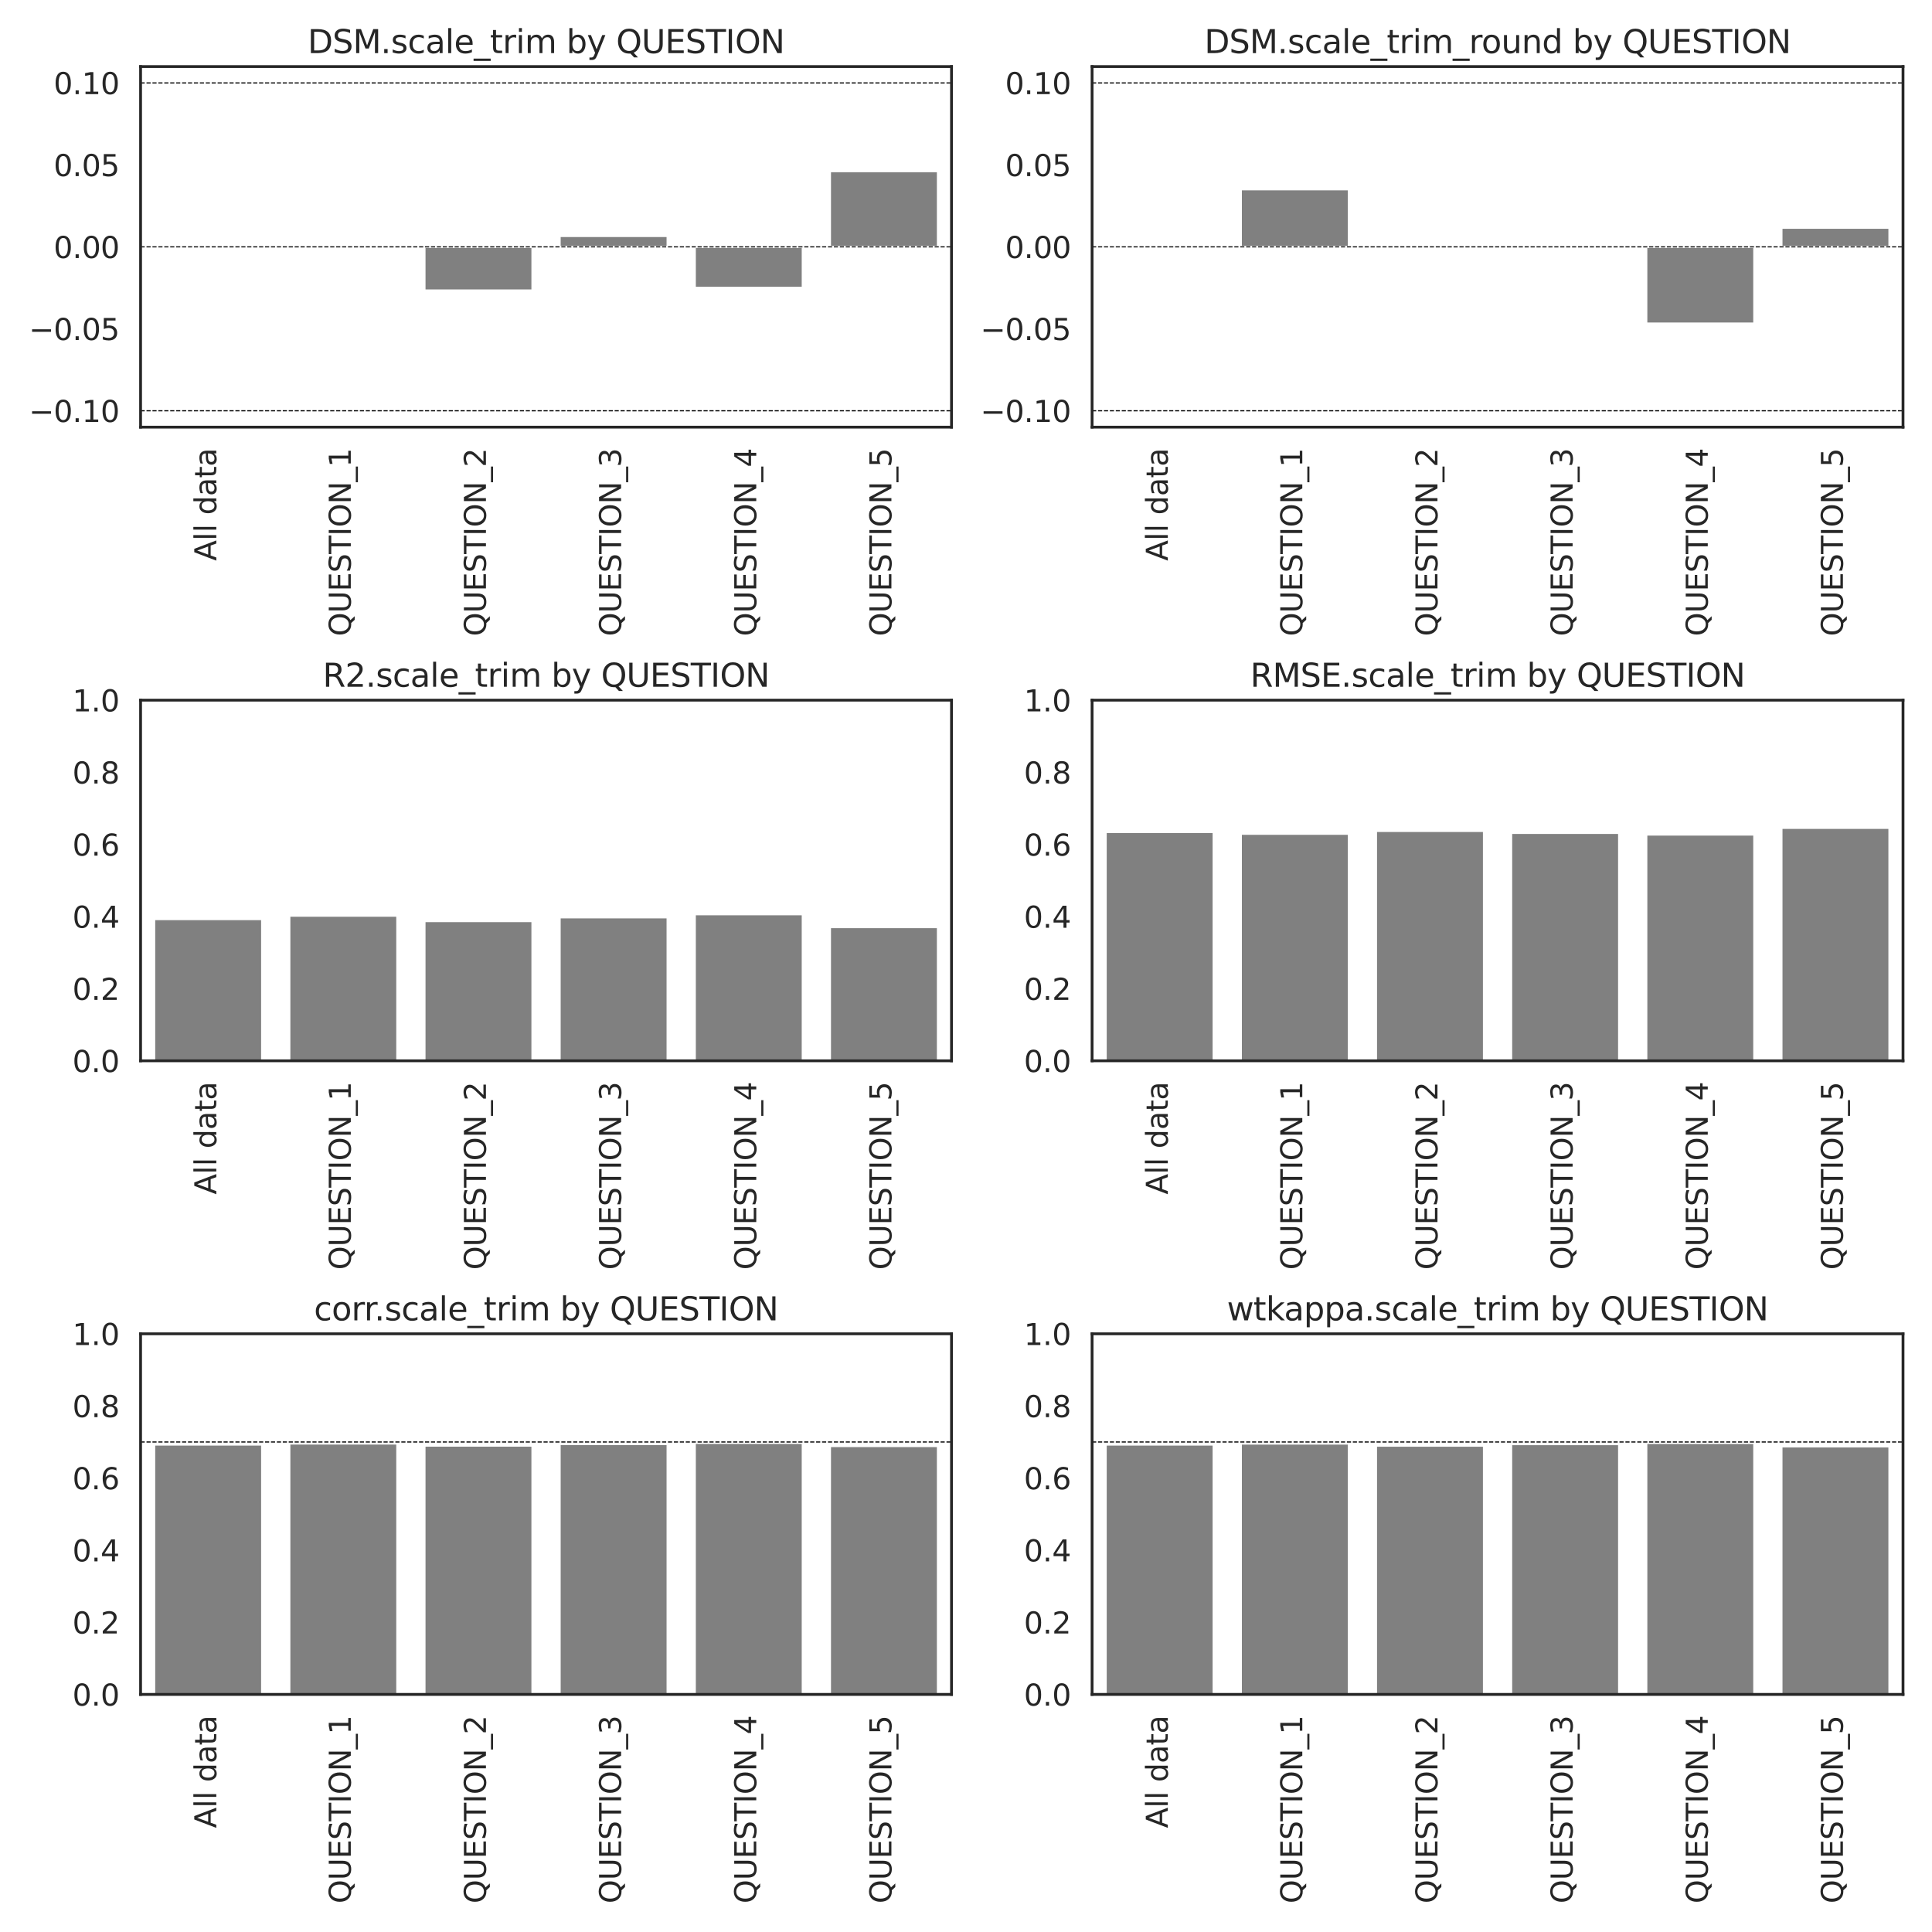 <?xml version="1.0" encoding="utf-8" standalone="no"?>
<!DOCTYPE svg PUBLIC "-//W3C//DTD SVG 1.1//EN"
  "http://www.w3.org/Graphics/SVG/1.1/DTD/svg11.dtd">
<svg xmlns:xlink="http://www.w3.org/1999/xlink" width="864pt" height="864pt" viewBox="0 0 864 864" xmlns="http://www.w3.org/2000/svg" version="1.1">
 <defs>
  <style type="text/css">*{stroke-linejoin: round; stroke-linecap: butt}</style>
 </defs>
 <g id="figure_1">
  <g id="patch_1">
   <path d="M 0 864 
L 864 864 
L 864 0 
L 0 0 
z
" style="fill: #ffffff"/>
  </g>
  <g id="axes_1">
   <g id="patch_2">
    <path d="M 62.87 191.03 
L 425.52 191.03 
L 425.52 29.76 
L 62.87 29.76 
z
" style="fill: #ffffff"/>
   </g>
   <g id="matplotlib.axis_1">
    <g id="xtick_1">
     <g id="text_1">
      <!-- All data -->
      <g style="fill: #262626" transform="translate(96.733 250.822) rotate(-90) scale(0.132 -0.132)">
       <defs>
        <path id="DejaVuSans-41" d="M 2188 4044 
L 1331 1722 
L 3047 1722 
L 2188 4044 
z
M 1831 4666 
L 2547 4666 
L 4325 0 
L 3669 0 
L 3244 1197 
L 1141 1197 
L 716 0 
L 50 0 
L 1831 4666 
z
" transform="scale(0.016)"/>
        <path id="DejaVuSans-6c" d="M 603 4863 
L 1178 4863 
L 1178 0 
L 603 0 
L 603 4863 
z
" transform="scale(0.016)"/>
        <path id="DejaVuSans-20" transform="scale(0.016)"/>
        <path id="DejaVuSans-64" d="M 2906 2969 
L 2906 4863 
L 3481 4863 
L 3481 0 
L 2906 0 
L 2906 525 
Q 2725 213 2448 61 
Q 2172 -91 1784 -91 
Q 1150 -91 751 415 
Q 353 922 353 1747 
Q 353 2572 751 3078 
Q 1150 3584 1784 3584 
Q 2172 3584 2448 3432 
Q 2725 3281 2906 2969 
z
M 947 1747 
Q 947 1113 1208 752 
Q 1469 391 1925 391 
Q 2381 391 2643 752 
Q 2906 1113 2906 1747 
Q 2906 2381 2643 2742 
Q 2381 3103 1925 3103 
Q 1469 3103 1208 2742 
Q 947 2381 947 1747 
z
" transform="scale(0.016)"/>
        <path id="DejaVuSans-61" d="M 2194 1759 
Q 1497 1759 1228 1600 
Q 959 1441 959 1056 
Q 959 750 1161 570 
Q 1363 391 1709 391 
Q 2188 391 2477 730 
Q 2766 1069 2766 1631 
L 2766 1759 
L 2194 1759 
z
M 3341 1997 
L 3341 0 
L 2766 0 
L 2766 531 
Q 2569 213 2275 61 
Q 1981 -91 1556 -91 
Q 1019 -91 701 211 
Q 384 513 384 1019 
Q 384 1609 779 1909 
Q 1175 2209 1959 2209 
L 2766 2209 
L 2766 2266 
Q 2766 2663 2505 2880 
Q 2244 3097 1772 3097 
Q 1472 3097 1187 3025 
Q 903 2953 641 2809 
L 641 3341 
Q 956 3463 1253 3523 
Q 1550 3584 1831 3584 
Q 2591 3584 2966 3190 
Q 3341 2797 3341 1997 
z
" transform="scale(0.016)"/>
        <path id="DejaVuSans-74" d="M 1172 4494 
L 1172 3500 
L 2356 3500 
L 2356 3053 
L 1172 3053 
L 1172 1153 
Q 1172 725 1289 603 
Q 1406 481 1766 481 
L 2356 481 
L 2356 0 
L 1766 0 
Q 1100 0 847 248 
Q 594 497 594 1153 
L 594 3053 
L 172 3053 
L 172 3500 
L 594 3500 
L 594 4494 
L 1172 4494 
z
" transform="scale(0.016)"/>
       </defs>
       <use xlink:href="#DejaVuSans-41"/>
       <use xlink:href="#DejaVuSans-6c" x="68.408"/>
       <use xlink:href="#DejaVuSans-6c" x="96.191"/>
       <use xlink:href="#DejaVuSans-20" x="123.975"/>
       <use xlink:href="#DejaVuSans-64" x="155.762"/>
       <use xlink:href="#DejaVuSans-61" x="219.238"/>
       <use xlink:href="#DejaVuSans-74" x="280.518"/>
       <use xlink:href="#DejaVuSans-61" x="319.727"/>
      </g>
     </g>
    </g>
    <g id="xtick_2">
     <g id="text_2">
      <!-- QUESTION_1 -->
      <g style="fill: #262626" transform="translate(156.875 284.523) rotate(-90) scale(0.132 -0.132)">
       <defs>
        <path id="DejaVuSans-51" d="M 2522 4238 
Q 1834 4238 1429 3725 
Q 1025 3213 1025 2328 
Q 1025 1447 1429 934 
Q 1834 422 2522 422 
Q 3209 422 3611 934 
Q 4013 1447 4013 2328 
Q 4013 3213 3611 3725 
Q 3209 4238 2522 4238 
z
M 3406 84 
L 4238 -825 
L 3475 -825 
L 2784 -78 
Q 2681 -84 2626 -87 
Q 2572 -91 2522 -91 
Q 1538 -91 948 567 
Q 359 1225 359 2328 
Q 359 3434 948 4092 
Q 1538 4750 2522 4750 
Q 3503 4750 4090 4092 
Q 4678 3434 4678 2328 
Q 4678 1516 4351 937 
Q 4025 359 3406 84 
z
" transform="scale(0.016)"/>
        <path id="DejaVuSans-55" d="M 556 4666 
L 1191 4666 
L 1191 1831 
Q 1191 1081 1462 751 
Q 1734 422 2344 422 
Q 2950 422 3222 751 
Q 3494 1081 3494 1831 
L 3494 4666 
L 4128 4666 
L 4128 1753 
Q 4128 841 3676 375 
Q 3225 -91 2344 -91 
Q 1459 -91 1007 375 
Q 556 841 556 1753 
L 556 4666 
z
" transform="scale(0.016)"/>
        <path id="DejaVuSans-45" d="M 628 4666 
L 3578 4666 
L 3578 4134 
L 1259 4134 
L 1259 2753 
L 3481 2753 
L 3481 2222 
L 1259 2222 
L 1259 531 
L 3634 531 
L 3634 0 
L 628 0 
L 628 4666 
z
" transform="scale(0.016)"/>
        <path id="DejaVuSans-53" d="M 3425 4513 
L 3425 3897 
Q 3066 4069 2747 4153 
Q 2428 4238 2131 4238 
Q 1616 4238 1336 4038 
Q 1056 3838 1056 3469 
Q 1056 3159 1242 3001 
Q 1428 2844 1947 2747 
L 2328 2669 
Q 3034 2534 3370 2195 
Q 3706 1856 3706 1288 
Q 3706 609 3251 259 
Q 2797 -91 1919 -91 
Q 1588 -91 1214 -16 
Q 841 59 441 206 
L 441 856 
Q 825 641 1194 531 
Q 1563 422 1919 422 
Q 2459 422 2753 634 
Q 3047 847 3047 1241 
Q 3047 1584 2836 1778 
Q 2625 1972 2144 2069 
L 1759 2144 
Q 1053 2284 737 2584 
Q 422 2884 422 3419 
Q 422 4038 858 4394 
Q 1294 4750 2059 4750 
Q 2388 4750 2728 4690 
Q 3069 4631 3425 4513 
z
" transform="scale(0.016)"/>
        <path id="DejaVuSans-54" d="M -19 4666 
L 3928 4666 
L 3928 4134 
L 2272 4134 
L 2272 0 
L 1638 0 
L 1638 4134 
L -19 4134 
L -19 4666 
z
" transform="scale(0.016)"/>
        <path id="DejaVuSans-49" d="M 628 4666 
L 1259 4666 
L 1259 0 
L 628 0 
L 628 4666 
z
" transform="scale(0.016)"/>
        <path id="DejaVuSans-4f" d="M 2522 4238 
Q 1834 4238 1429 3725 
Q 1025 3213 1025 2328 
Q 1025 1447 1429 934 
Q 1834 422 2522 422 
Q 3209 422 3611 934 
Q 4013 1447 4013 2328 
Q 4013 3213 3611 3725 
Q 3209 4238 2522 4238 
z
M 2522 4750 
Q 3503 4750 4090 4092 
Q 4678 3434 4678 2328 
Q 4678 1225 4090 567 
Q 3503 -91 2522 -91 
Q 1538 -91 948 565 
Q 359 1222 359 2328 
Q 359 3434 948 4092 
Q 1538 4750 2522 4750 
z
" transform="scale(0.016)"/>
        <path id="DejaVuSans-4e" d="M 628 4666 
L 1478 4666 
L 3547 763 
L 3547 4666 
L 4159 4666 
L 4159 0 
L 3309 0 
L 1241 3903 
L 1241 0 
L 628 0 
L 628 4666 
z
" transform="scale(0.016)"/>
        <path id="DejaVuSans-5f" d="M 3263 -1063 
L 3263 -1509 
L -63 -1509 
L -63 -1063 
L 3263 -1063 
z
" transform="scale(0.016)"/>
        <path id="DejaVuSans-31" d="M 794 531 
L 1825 531 
L 1825 4091 
L 703 3866 
L 703 4441 
L 1819 4666 
L 2450 4666 
L 2450 531 
L 3481 531 
L 3481 0 
L 794 0 
L 794 531 
z
" transform="scale(0.016)"/>
       </defs>
       <use xlink:href="#DejaVuSans-51"/>
       <use xlink:href="#DejaVuSans-55" x="78.711"/>
       <use xlink:href="#DejaVuSans-45" x="151.904"/>
       <use xlink:href="#DejaVuSans-53" x="215.088"/>
       <use xlink:href="#DejaVuSans-54" x="278.564"/>
       <use xlink:href="#DejaVuSans-49" x="339.648"/>
       <use xlink:href="#DejaVuSans-4f" x="369.141"/>
       <use xlink:href="#DejaVuSans-4e" x="447.852"/>
       <use xlink:href="#DejaVuSans-5f" x="522.656"/>
       <use xlink:href="#DejaVuSans-31" x="572.656"/>
      </g>
     </g>
    </g>
    <g id="xtick_3">
     <g id="text_3">
      <!-- QUESTION_2 -->
      <g style="fill: #262626" transform="translate(217.316 284.523) rotate(-90) scale(0.132 -0.132)">
       <defs>
        <path id="DejaVuSans-32" d="M 1228 531 
L 3431 531 
L 3431 0 
L 469 0 
L 469 531 
Q 828 903 1448 1529 
Q 2069 2156 2228 2338 
Q 2531 2678 2651 2914 
Q 2772 3150 2772 3378 
Q 2772 3750 2511 3984 
Q 2250 4219 1831 4219 
Q 1534 4219 1204 4116 
Q 875 4013 500 3803 
L 500 4441 
Q 881 4594 1212 4672 
Q 1544 4750 1819 4750 
Q 2544 4750 2975 4387 
Q 3406 4025 3406 3419 
Q 3406 3131 3298 2873 
Q 3191 2616 2906 2266 
Q 2828 2175 2409 1742 
Q 1991 1309 1228 531 
z
" transform="scale(0.016)"/>
       </defs>
       <use xlink:href="#DejaVuSans-51"/>
       <use xlink:href="#DejaVuSans-55" x="78.711"/>
       <use xlink:href="#DejaVuSans-45" x="151.904"/>
       <use xlink:href="#DejaVuSans-53" x="215.088"/>
       <use xlink:href="#DejaVuSans-54" x="278.564"/>
       <use xlink:href="#DejaVuSans-49" x="339.648"/>
       <use xlink:href="#DejaVuSans-4f" x="369.141"/>
       <use xlink:href="#DejaVuSans-4e" x="447.852"/>
       <use xlink:href="#DejaVuSans-5f" x="522.656"/>
       <use xlink:href="#DejaVuSans-32" x="572.656"/>
      </g>
     </g>
    </g>
    <g id="xtick_4">
     <g id="text_4">
      <!-- QUESTION_3 -->
      <g style="fill: #262626" transform="translate(277.758 284.523) rotate(-90) scale(0.132 -0.132)">
       <defs>
        <path id="DejaVuSans-33" d="M 2597 2516 
Q 3050 2419 3304 2112 
Q 3559 1806 3559 1356 
Q 3559 666 3084 287 
Q 2609 -91 1734 -91 
Q 1441 -91 1130 -33 
Q 819 25 488 141 
L 488 750 
Q 750 597 1062 519 
Q 1375 441 1716 441 
Q 2309 441 2620 675 
Q 2931 909 2931 1356 
Q 2931 1769 2642 2001 
Q 2353 2234 1838 2234 
L 1294 2234 
L 1294 2753 
L 1863 2753 
Q 2328 2753 2575 2939 
Q 2822 3125 2822 3475 
Q 2822 3834 2567 4026 
Q 2313 4219 1838 4219 
Q 1578 4219 1281 4162 
Q 984 4106 628 3988 
L 628 4550 
Q 988 4650 1302 4700 
Q 1616 4750 1894 4750 
Q 2613 4750 3031 4423 
Q 3450 4097 3450 3541 
Q 3450 3153 3228 2886 
Q 3006 2619 2597 2516 
z
" transform="scale(0.016)"/>
       </defs>
       <use xlink:href="#DejaVuSans-51"/>
       <use xlink:href="#DejaVuSans-55" x="78.711"/>
       <use xlink:href="#DejaVuSans-45" x="151.904"/>
       <use xlink:href="#DejaVuSans-53" x="215.088"/>
       <use xlink:href="#DejaVuSans-54" x="278.564"/>
       <use xlink:href="#DejaVuSans-49" x="339.648"/>
       <use xlink:href="#DejaVuSans-4f" x="369.141"/>
       <use xlink:href="#DejaVuSans-4e" x="447.852"/>
       <use xlink:href="#DejaVuSans-5f" x="522.656"/>
       <use xlink:href="#DejaVuSans-33" x="572.656"/>
      </g>
     </g>
    </g>
    <g id="xtick_5">
     <g id="text_5">
      <!-- QUESTION_4 -->
      <g style="fill: #262626" transform="translate(338.2 284.523) rotate(-90) scale(0.132 -0.132)">
       <defs>
        <path id="DejaVuSans-34" d="M 2419 4116 
L 825 1625 
L 2419 1625 
L 2419 4116 
z
M 2253 4666 
L 3047 4666 
L 3047 1625 
L 3713 1625 
L 3713 1100 
L 3047 1100 
L 3047 0 
L 2419 0 
L 2419 1100 
L 313 1100 
L 313 1709 
L 2253 4666 
z
" transform="scale(0.016)"/>
       </defs>
       <use xlink:href="#DejaVuSans-51"/>
       <use xlink:href="#DejaVuSans-55" x="78.711"/>
       <use xlink:href="#DejaVuSans-45" x="151.904"/>
       <use xlink:href="#DejaVuSans-53" x="215.088"/>
       <use xlink:href="#DejaVuSans-54" x="278.564"/>
       <use xlink:href="#DejaVuSans-49" x="339.648"/>
       <use xlink:href="#DejaVuSans-4f" x="369.141"/>
       <use xlink:href="#DejaVuSans-4e" x="447.852"/>
       <use xlink:href="#DejaVuSans-5f" x="522.656"/>
       <use xlink:href="#DejaVuSans-34" x="572.656"/>
      </g>
     </g>
    </g>
    <g id="xtick_6">
     <g id="text_6">
      <!-- QUESTION_5 -->
      <g style="fill: #262626" transform="translate(398.641 284.523) rotate(-90) scale(0.132 -0.132)">
       <defs>
        <path id="DejaVuSans-35" d="M 691 4666 
L 3169 4666 
L 3169 4134 
L 1269 4134 
L 1269 2991 
Q 1406 3038 1543 3061 
Q 1681 3084 1819 3084 
Q 2600 3084 3056 2656 
Q 3513 2228 3513 1497 
Q 3513 744 3044 326 
Q 2575 -91 1722 -91 
Q 1428 -91 1123 -41 
Q 819 9 494 109 
L 494 744 
Q 775 591 1075 516 
Q 1375 441 1709 441 
Q 2250 441 2565 725 
Q 2881 1009 2881 1497 
Q 2881 1984 2565 2268 
Q 2250 2553 1709 2553 
Q 1456 2553 1204 2497 
Q 953 2441 691 2322 
L 691 4666 
z
" transform="scale(0.016)"/>
       </defs>
       <use xlink:href="#DejaVuSans-51"/>
       <use xlink:href="#DejaVuSans-55" x="78.711"/>
       <use xlink:href="#DejaVuSans-45" x="151.904"/>
       <use xlink:href="#DejaVuSans-53" x="215.088"/>
       <use xlink:href="#DejaVuSans-54" x="278.564"/>
       <use xlink:href="#DejaVuSans-49" x="339.648"/>
       <use xlink:href="#DejaVuSans-4f" x="369.141"/>
       <use xlink:href="#DejaVuSans-4e" x="447.852"/>
       <use xlink:href="#DejaVuSans-5f" x="522.656"/>
       <use xlink:href="#DejaVuSans-35" x="572.656"/>
      </g>
     </g>
    </g>
   </g>
   <g id="matplotlib.axis_2">
    <g id="ytick_1">
     <g id="text_7">
      <!-- −0.10 -->
      <g style="fill: #262626" transform="translate(12.918 188.715) scale(0.132 -0.132)">
       <defs>
        <path id="DejaVuSans-2212" d="M 678 2272 
L 4684 2272 
L 4684 1741 
L 678 1741 
L 678 2272 
z
" transform="scale(0.016)"/>
        <path id="DejaVuSans-30" d="M 2034 4250 
Q 1547 4250 1301 3770 
Q 1056 3291 1056 2328 
Q 1056 1369 1301 889 
Q 1547 409 2034 409 
Q 2525 409 2770 889 
Q 3016 1369 3016 2328 
Q 3016 3291 2770 3770 
Q 2525 4250 2034 4250 
z
M 2034 4750 
Q 2819 4750 3233 4129 
Q 3647 3509 3647 2328 
Q 3647 1150 3233 529 
Q 2819 -91 2034 -91 
Q 1250 -91 836 529 
Q 422 1150 422 2328 
Q 422 3509 836 4129 
Q 1250 4750 2034 4750 
z
" transform="scale(0.016)"/>
        <path id="DejaVuSans-2e" d="M 684 794 
L 1344 794 
L 1344 0 
L 684 0 
L 684 794 
z
" transform="scale(0.016)"/>
       </defs>
       <use xlink:href="#DejaVuSans-2212"/>
       <use xlink:href="#DejaVuSans-30" x="83.789"/>
       <use xlink:href="#DejaVuSans-2e" x="147.412"/>
       <use xlink:href="#DejaVuSans-31" x="179.199"/>
       <use xlink:href="#DejaVuSans-30" x="242.822"/>
      </g>
     </g>
    </g>
    <g id="ytick_2">
     <g id="text_8">
      <!-- −0.05 -->
      <g style="fill: #262626" transform="translate(12.918 152.062) scale(0.132 -0.132)">
       <use xlink:href="#DejaVuSans-2212"/>
       <use xlink:href="#DejaVuSans-30" x="83.789"/>
       <use xlink:href="#DejaVuSans-2e" x="147.412"/>
       <use xlink:href="#DejaVuSans-30" x="179.199"/>
       <use xlink:href="#DejaVuSans-35" x="242.822"/>
      </g>
     </g>
    </g>
    <g id="ytick_3">
     <g id="text_9">
      <!-- 0.00 -->
      <g style="fill: #262626" transform="translate(23.979 115.41) scale(0.132 -0.132)">
       <use xlink:href="#DejaVuSans-30"/>
       <use xlink:href="#DejaVuSans-2e" x="63.623"/>
       <use xlink:href="#DejaVuSans-30" x="95.41"/>
       <use xlink:href="#DejaVuSans-30" x="159.033"/>
      </g>
     </g>
    </g>
    <g id="ytick_4">
     <g id="text_10">
      <!-- 0.05 -->
      <g style="fill: #262626" transform="translate(23.979 78.758) scale(0.132 -0.132)">
       <use xlink:href="#DejaVuSans-30"/>
       <use xlink:href="#DejaVuSans-2e" x="63.623"/>
       <use xlink:href="#DejaVuSans-30" x="95.41"/>
       <use xlink:href="#DejaVuSans-35" x="159.033"/>
      </g>
     </g>
    </g>
    <g id="ytick_5">
     <g id="text_11">
      <!-- 0.10 -->
      <g style="fill: #262626" transform="translate(23.979 42.105) scale(0.132 -0.132)">
       <use xlink:href="#DejaVuSans-30"/>
       <use xlink:href="#DejaVuSans-2e" x="63.623"/>
       <use xlink:href="#DejaVuSans-31" x="95.41"/>
       <use xlink:href="#DejaVuSans-30" x="159.033"/>
      </g>
     </g>
    </g>
   </g>
   <g id="patch_3">
    <path d="M 68.914 110.395 
L 117.267 110.395 
L 117.267 110.395 
L 68.914 110.395 
z
" clip-path="url(#pa592ab261c)" style="fill: #808080; stroke: #ffffff; stroke-linejoin: miter"/>
   </g>
   <g id="patch_4">
    <path d="M 129.356 110.395 
L 177.709 110.395 
L 177.709 111.293 
L 129.356 111.293 
z
" clip-path="url(#pa592ab261c)" style="fill: #808080; stroke: #ffffff; stroke-linejoin: miter"/>
   </g>
   <g id="patch_5">
    <path d="M 189.798 110.395 
L 238.151 110.395 
L 238.151 129.927 
L 189.798 129.927 
z
" clip-path="url(#pa592ab261c)" style="fill: #808080; stroke: #ffffff; stroke-linejoin: miter"/>
   </g>
   <g id="patch_6">
    <path d="M 250.239 110.395 
L 298.592 110.395 
L 298.592 105.516 
L 250.239 105.516 
z
" clip-path="url(#pa592ab261c)" style="fill: #808080; stroke: #ffffff; stroke-linejoin: miter"/>
   </g>
   <g id="patch_7">
    <path d="M 310.681 110.395 
L 359.034 110.395 
L 359.034 128.721 
L 310.681 128.721 
z
" clip-path="url(#pa592ab261c)" style="fill: #808080; stroke: #ffffff; stroke-linejoin: miter"/>
   </g>
   <g id="patch_8">
    <path d="M 371.123 110.395 
L 419.476 110.395 
L 419.476 76.518 
L 371.123 76.518 
z
" clip-path="url(#pa592ab261c)" style="fill: #808080; stroke: #ffffff; stroke-linejoin: miter"/>
   </g>
   <g id="line2d_1">
    <path d="M 62.87 37.09 
L 425.52 37.09 
" clip-path="url(#pa592ab261c)" style="fill: none; stroke-dasharray: 1.85,0.8; stroke-dashoffset: 0; stroke: #000000; stroke-width: 0.5"/>
   </g>
   <g id="line2d_2">
    <path d="M 62.87 183.7 
L 425.52 183.7 
" clip-path="url(#pa592ab261c)" style="fill: none; stroke-dasharray: 1.85,0.8; stroke-dashoffset: 0; stroke: #000000; stroke-width: 0.5"/>
   </g>
   <g id="line2d_3">
    <path clip-path="url(#pa592ab261c)" style="fill: none; stroke: #424242; stroke-width: 2.7; stroke-linecap: round"/>
   </g>
   <g id="line2d_4">
    <path clip-path="url(#pa592ab261c)" style="fill: none; stroke: #424242; stroke-width: 2.7; stroke-linecap: round"/>
   </g>
   <g id="line2d_5">
    <path clip-path="url(#pa592ab261c)" style="fill: none; stroke: #424242; stroke-width: 2.7; stroke-linecap: round"/>
   </g>
   <g id="line2d_6">
    <path clip-path="url(#pa592ab261c)" style="fill: none; stroke: #424242; stroke-width: 2.7; stroke-linecap: round"/>
   </g>
   <g id="line2d_7">
    <path clip-path="url(#pa592ab261c)" style="fill: none; stroke: #424242; stroke-width: 2.7; stroke-linecap: round"/>
   </g>
   <g id="line2d_8">
    <path clip-path="url(#pa592ab261c)" style="fill: none; stroke: #424242; stroke-width: 2.7; stroke-linecap: round"/>
   </g>
   <g id="line2d_9">
    <path d="M 62.87 110.395 
L 425.52 110.395 
" clip-path="url(#pa592ab261c)" style="fill: none; stroke-dasharray: 1.85,0.8; stroke-dashoffset: 0; stroke: #000000; stroke-width: 0.5"/>
   </g>
   <g id="patch_9">
    <path d="M 62.87 191.03 
L 62.87 29.76 
" style="fill: none; stroke: #262626; stroke-width: 1.25; stroke-linejoin: miter; stroke-linecap: square"/>
   </g>
   <g id="patch_10">
    <path d="M 425.52 191.03 
L 425.52 29.76 
" style="fill: none; stroke: #262626; stroke-width: 1.25; stroke-linejoin: miter; stroke-linecap: square"/>
   </g>
   <g id="patch_11">
    <path d="M 62.87 191.03 
L 425.52 191.03 
" style="fill: none; stroke: #262626; stroke-width: 1.25; stroke-linejoin: miter; stroke-linecap: square"/>
   </g>
   <g id="patch_12">
    <path d="M 62.87 29.76 
L 425.52 29.76 
" style="fill: none; stroke: #262626; stroke-width: 1.25; stroke-linejoin: miter; stroke-linecap: square"/>
   </g>
   <g id="text_12">
    <!-- DSM.scale_trim by QUESTION -->
    <g style="fill: #262626" transform="translate(137.589 23.76) scale(0.144 -0.144)">
     <defs>
      <path id="DejaVuSans-44" d="M 1259 4147 
L 1259 519 
L 2022 519 
Q 2988 519 3436 956 
Q 3884 1394 3884 2338 
Q 3884 3275 3436 3711 
Q 2988 4147 2022 4147 
L 1259 4147 
z
M 628 4666 
L 1925 4666 
Q 3281 4666 3915 4102 
Q 4550 3538 4550 2338 
Q 4550 1131 3912 565 
Q 3275 0 1925 0 
L 628 0 
L 628 4666 
z
" transform="scale(0.016)"/>
      <path id="DejaVuSans-4d" d="M 628 4666 
L 1569 4666 
L 2759 1491 
L 3956 4666 
L 4897 4666 
L 4897 0 
L 4281 0 
L 4281 4097 
L 3078 897 
L 2444 897 
L 1241 4097 
L 1241 0 
L 628 0 
L 628 4666 
z
" transform="scale(0.016)"/>
      <path id="DejaVuSans-73" d="M 2834 3397 
L 2834 2853 
Q 2591 2978 2328 3040 
Q 2066 3103 1784 3103 
Q 1356 3103 1142 2972 
Q 928 2841 928 2578 
Q 928 2378 1081 2264 
Q 1234 2150 1697 2047 
L 1894 2003 
Q 2506 1872 2764 1633 
Q 3022 1394 3022 966 
Q 3022 478 2636 193 
Q 2250 -91 1575 -91 
Q 1294 -91 989 -36 
Q 684 19 347 128 
L 347 722 
Q 666 556 975 473 
Q 1284 391 1588 391 
Q 1994 391 2212 530 
Q 2431 669 2431 922 
Q 2431 1156 2273 1281 
Q 2116 1406 1581 1522 
L 1381 1569 
Q 847 1681 609 1914 
Q 372 2147 372 2553 
Q 372 3047 722 3315 
Q 1072 3584 1716 3584 
Q 2034 3584 2315 3537 
Q 2597 3491 2834 3397 
z
" transform="scale(0.016)"/>
      <path id="DejaVuSans-63" d="M 3122 3366 
L 3122 2828 
Q 2878 2963 2633 3030 
Q 2388 3097 2138 3097 
Q 1578 3097 1268 2742 
Q 959 2388 959 1747 
Q 959 1106 1268 751 
Q 1578 397 2138 397 
Q 2388 397 2633 464 
Q 2878 531 3122 666 
L 3122 134 
Q 2881 22 2623 -34 
Q 2366 -91 2075 -91 
Q 1284 -91 818 406 
Q 353 903 353 1747 
Q 353 2603 823 3093 
Q 1294 3584 2113 3584 
Q 2378 3584 2631 3529 
Q 2884 3475 3122 3366 
z
" transform="scale(0.016)"/>
      <path id="DejaVuSans-65" d="M 3597 1894 
L 3597 1613 
L 953 1613 
Q 991 1019 1311 708 
Q 1631 397 2203 397 
Q 2534 397 2845 478 
Q 3156 559 3463 722 
L 3463 178 
Q 3153 47 2828 -22 
Q 2503 -91 2169 -91 
Q 1331 -91 842 396 
Q 353 884 353 1716 
Q 353 2575 817 3079 
Q 1281 3584 2069 3584 
Q 2775 3584 3186 3129 
Q 3597 2675 3597 1894 
z
M 3022 2063 
Q 3016 2534 2758 2815 
Q 2500 3097 2075 3097 
Q 1594 3097 1305 2825 
Q 1016 2553 972 2059 
L 3022 2063 
z
" transform="scale(0.016)"/>
      <path id="DejaVuSans-72" d="M 2631 2963 
Q 2534 3019 2420 3045 
Q 2306 3072 2169 3072 
Q 1681 3072 1420 2755 
Q 1159 2438 1159 1844 
L 1159 0 
L 581 0 
L 581 3500 
L 1159 3500 
L 1159 2956 
Q 1341 3275 1631 3429 
Q 1922 3584 2338 3584 
Q 2397 3584 2469 3576 
Q 2541 3569 2628 3553 
L 2631 2963 
z
" transform="scale(0.016)"/>
      <path id="DejaVuSans-69" d="M 603 3500 
L 1178 3500 
L 1178 0 
L 603 0 
L 603 3500 
z
M 603 4863 
L 1178 4863 
L 1178 4134 
L 603 4134 
L 603 4863 
z
" transform="scale(0.016)"/>
      <path id="DejaVuSans-6d" d="M 3328 2828 
Q 3544 3216 3844 3400 
Q 4144 3584 4550 3584 
Q 5097 3584 5394 3201 
Q 5691 2819 5691 2113 
L 5691 0 
L 5113 0 
L 5113 2094 
Q 5113 2597 4934 2840 
Q 4756 3084 4391 3084 
Q 3944 3084 3684 2787 
Q 3425 2491 3425 1978 
L 3425 0 
L 2847 0 
L 2847 2094 
Q 2847 2600 2669 2842 
Q 2491 3084 2119 3084 
Q 1678 3084 1418 2786 
Q 1159 2488 1159 1978 
L 1159 0 
L 581 0 
L 581 3500 
L 1159 3500 
L 1159 2956 
Q 1356 3278 1631 3431 
Q 1906 3584 2284 3584 
Q 2666 3584 2933 3390 
Q 3200 3197 3328 2828 
z
" transform="scale(0.016)"/>
      <path id="DejaVuSans-62" d="M 3116 1747 
Q 3116 2381 2855 2742 
Q 2594 3103 2138 3103 
Q 1681 3103 1420 2742 
Q 1159 2381 1159 1747 
Q 1159 1113 1420 752 
Q 1681 391 2138 391 
Q 2594 391 2855 752 
Q 3116 1113 3116 1747 
z
M 1159 2969 
Q 1341 3281 1617 3432 
Q 1894 3584 2278 3584 
Q 2916 3584 3314 3078 
Q 3713 2572 3713 1747 
Q 3713 922 3314 415 
Q 2916 -91 2278 -91 
Q 1894 -91 1617 61 
Q 1341 213 1159 525 
L 1159 0 
L 581 0 
L 581 4863 
L 1159 4863 
L 1159 2969 
z
" transform="scale(0.016)"/>
      <path id="DejaVuSans-79" d="M 2059 -325 
Q 1816 -950 1584 -1140 
Q 1353 -1331 966 -1331 
L 506 -1331 
L 506 -850 
L 844 -850 
Q 1081 -850 1212 -737 
Q 1344 -625 1503 -206 
L 1606 56 
L 191 3500 
L 800 3500 
L 1894 763 
L 2988 3500 
L 3597 3500 
L 2059 -325 
z
" transform="scale(0.016)"/>
     </defs>
     <use xlink:href="#DejaVuSans-44"/>
     <use xlink:href="#DejaVuSans-53" x="77.002"/>
     <use xlink:href="#DejaVuSans-4d" x="140.479"/>
     <use xlink:href="#DejaVuSans-2e" x="226.758"/>
     <use xlink:href="#DejaVuSans-73" x="258.545"/>
     <use xlink:href="#DejaVuSans-63" x="310.645"/>
     <use xlink:href="#DejaVuSans-61" x="365.625"/>
     <use xlink:href="#DejaVuSans-6c" x="426.904"/>
     <use xlink:href="#DejaVuSans-65" x="454.688"/>
     <use xlink:href="#DejaVuSans-5f" x="516.211"/>
     <use xlink:href="#DejaVuSans-74" x="566.211"/>
     <use xlink:href="#DejaVuSans-72" x="605.42"/>
     <use xlink:href="#DejaVuSans-69" x="646.533"/>
     <use xlink:href="#DejaVuSans-6d" x="674.316"/>
     <use xlink:href="#DejaVuSans-20" x="771.729"/>
     <use xlink:href="#DejaVuSans-62" x="803.516"/>
     <use xlink:href="#DejaVuSans-79" x="866.992"/>
     <use xlink:href="#DejaVuSans-20" x="926.172"/>
     <use xlink:href="#DejaVuSans-51" x="957.959"/>
     <use xlink:href="#DejaVuSans-55" x="1036.67"/>
     <use xlink:href="#DejaVuSans-45" x="1109.863"/>
     <use xlink:href="#DejaVuSans-53" x="1173.047"/>
     <use xlink:href="#DejaVuSans-54" x="1236.523"/>
     <use xlink:href="#DejaVuSans-49" x="1297.607"/>
     <use xlink:href="#DejaVuSans-4f" x="1327.1"/>
     <use xlink:href="#DejaVuSans-4e" x="1405.811"/>
    </g>
   </g>
  </g>
  <g id="axes_2">
   <g id="patch_13">
    <path d="M 488.39 191.03 
L 851.04 191.03 
L 851.04 29.76 
L 488.39 29.76 
z
" style="fill: #ffffff"/>
   </g>
   <g id="matplotlib.axis_3">
    <g id="xtick_7">
     <g id="text_13">
      <!-- All data -->
      <g style="fill: #262626" transform="translate(522.253 250.822) rotate(-90) scale(0.132 -0.132)">
       <use xlink:href="#DejaVuSans-41"/>
       <use xlink:href="#DejaVuSans-6c" x="68.408"/>
       <use xlink:href="#DejaVuSans-6c" x="96.191"/>
       <use xlink:href="#DejaVuSans-20" x="123.975"/>
       <use xlink:href="#DejaVuSans-64" x="155.762"/>
       <use xlink:href="#DejaVuSans-61" x="219.238"/>
       <use xlink:href="#DejaVuSans-74" x="280.518"/>
       <use xlink:href="#DejaVuSans-61" x="319.727"/>
      </g>
     </g>
    </g>
    <g id="xtick_8">
     <g id="text_14">
      <!-- QUESTION_1 -->
      <g style="fill: #262626" transform="translate(582.395 284.523) rotate(-90) scale(0.132 -0.132)">
       <use xlink:href="#DejaVuSans-51"/>
       <use xlink:href="#DejaVuSans-55" x="78.711"/>
       <use xlink:href="#DejaVuSans-45" x="151.904"/>
       <use xlink:href="#DejaVuSans-53" x="215.088"/>
       <use xlink:href="#DejaVuSans-54" x="278.564"/>
       <use xlink:href="#DejaVuSans-49" x="339.648"/>
       <use xlink:href="#DejaVuSans-4f" x="369.141"/>
       <use xlink:href="#DejaVuSans-4e" x="447.852"/>
       <use xlink:href="#DejaVuSans-5f" x="522.656"/>
       <use xlink:href="#DejaVuSans-31" x="572.656"/>
      </g>
     </g>
    </g>
    <g id="xtick_9">
     <g id="text_15">
      <!-- QUESTION_2 -->
      <g style="fill: #262626" transform="translate(642.836 284.523) rotate(-90) scale(0.132 -0.132)">
       <use xlink:href="#DejaVuSans-51"/>
       <use xlink:href="#DejaVuSans-55" x="78.711"/>
       <use xlink:href="#DejaVuSans-45" x="151.904"/>
       <use xlink:href="#DejaVuSans-53" x="215.088"/>
       <use xlink:href="#DejaVuSans-54" x="278.564"/>
       <use xlink:href="#DejaVuSans-49" x="339.648"/>
       <use xlink:href="#DejaVuSans-4f" x="369.141"/>
       <use xlink:href="#DejaVuSans-4e" x="447.852"/>
       <use xlink:href="#DejaVuSans-5f" x="522.656"/>
       <use xlink:href="#DejaVuSans-32" x="572.656"/>
      </g>
     </g>
    </g>
    <g id="xtick_10">
     <g id="text_16">
      <!-- QUESTION_3 -->
      <g style="fill: #262626" transform="translate(703.278 284.523) rotate(-90) scale(0.132 -0.132)">
       <use xlink:href="#DejaVuSans-51"/>
       <use xlink:href="#DejaVuSans-55" x="78.711"/>
       <use xlink:href="#DejaVuSans-45" x="151.904"/>
       <use xlink:href="#DejaVuSans-53" x="215.088"/>
       <use xlink:href="#DejaVuSans-54" x="278.564"/>
       <use xlink:href="#DejaVuSans-49" x="339.648"/>
       <use xlink:href="#DejaVuSans-4f" x="369.141"/>
       <use xlink:href="#DejaVuSans-4e" x="447.852"/>
       <use xlink:href="#DejaVuSans-5f" x="522.656"/>
       <use xlink:href="#DejaVuSans-33" x="572.656"/>
      </g>
     </g>
    </g>
    <g id="xtick_11">
     <g id="text_17">
      <!-- QUESTION_4 -->
      <g style="fill: #262626" transform="translate(763.72 284.523) rotate(-90) scale(0.132 -0.132)">
       <use xlink:href="#DejaVuSans-51"/>
       <use xlink:href="#DejaVuSans-55" x="78.711"/>
       <use xlink:href="#DejaVuSans-45" x="151.904"/>
       <use xlink:href="#DejaVuSans-53" x="215.088"/>
       <use xlink:href="#DejaVuSans-54" x="278.564"/>
       <use xlink:href="#DejaVuSans-49" x="339.648"/>
       <use xlink:href="#DejaVuSans-4f" x="369.141"/>
       <use xlink:href="#DejaVuSans-4e" x="447.852"/>
       <use xlink:href="#DejaVuSans-5f" x="522.656"/>
       <use xlink:href="#DejaVuSans-34" x="572.656"/>
      </g>
     </g>
    </g>
    <g id="xtick_12">
     <g id="text_18">
      <!-- QUESTION_5 -->
      <g style="fill: #262626" transform="translate(824.161 284.523) rotate(-90) scale(0.132 -0.132)">
       <use xlink:href="#DejaVuSans-51"/>
       <use xlink:href="#DejaVuSans-55" x="78.711"/>
       <use xlink:href="#DejaVuSans-45" x="151.904"/>
       <use xlink:href="#DejaVuSans-53" x="215.088"/>
       <use xlink:href="#DejaVuSans-54" x="278.564"/>
       <use xlink:href="#DejaVuSans-49" x="339.648"/>
       <use xlink:href="#DejaVuSans-4f" x="369.141"/>
       <use xlink:href="#DejaVuSans-4e" x="447.852"/>
       <use xlink:href="#DejaVuSans-5f" x="522.656"/>
       <use xlink:href="#DejaVuSans-35" x="572.656"/>
      </g>
     </g>
    </g>
   </g>
   <g id="matplotlib.axis_4">
    <g id="ytick_6">
     <g id="text_19">
      <!-- −0.10 -->
      <g style="fill: #262626" transform="translate(438.438 188.715) scale(0.132 -0.132)">
       <use xlink:href="#DejaVuSans-2212"/>
       <use xlink:href="#DejaVuSans-30" x="83.789"/>
       <use xlink:href="#DejaVuSans-2e" x="147.412"/>
       <use xlink:href="#DejaVuSans-31" x="179.199"/>
       <use xlink:href="#DejaVuSans-30" x="242.822"/>
      </g>
     </g>
    </g>
    <g id="ytick_7">
     <g id="text_20">
      <!-- −0.05 -->
      <g style="fill: #262626" transform="translate(438.438 152.062) scale(0.132 -0.132)">
       <use xlink:href="#DejaVuSans-2212"/>
       <use xlink:href="#DejaVuSans-30" x="83.789"/>
       <use xlink:href="#DejaVuSans-2e" x="147.412"/>
       <use xlink:href="#DejaVuSans-30" x="179.199"/>
       <use xlink:href="#DejaVuSans-35" x="242.822"/>
      </g>
     </g>
    </g>
    <g id="ytick_8">
     <g id="text_21">
      <!-- 0.00 -->
      <g style="fill: #262626" transform="translate(449.499 115.41) scale(0.132 -0.132)">
       <use xlink:href="#DejaVuSans-30"/>
       <use xlink:href="#DejaVuSans-2e" x="63.623"/>
       <use xlink:href="#DejaVuSans-30" x="95.41"/>
       <use xlink:href="#DejaVuSans-30" x="159.033"/>
      </g>
     </g>
    </g>
    <g id="ytick_9">
     <g id="text_22">
      <!-- 0.05 -->
      <g style="fill: #262626" transform="translate(449.499 78.758) scale(0.132 -0.132)">
       <use xlink:href="#DejaVuSans-30"/>
       <use xlink:href="#DejaVuSans-2e" x="63.623"/>
       <use xlink:href="#DejaVuSans-30" x="95.41"/>
       <use xlink:href="#DejaVuSans-35" x="159.033"/>
      </g>
     </g>
    </g>
    <g id="ytick_10">
     <g id="text_23">
      <!-- 0.10 -->
      <g style="fill: #262626" transform="translate(449.499 42.105) scale(0.132 -0.132)">
       <use xlink:href="#DejaVuSans-30"/>
       <use xlink:href="#DejaVuSans-2e" x="63.623"/>
       <use xlink:href="#DejaVuSans-31" x="95.41"/>
       <use xlink:href="#DejaVuSans-30" x="159.033"/>
      </g>
     </g>
    </g>
   </g>
   <g id="patch_14">
    <path d="M 494.434 110.395 
L 542.788 110.395 
L 542.788 110.395 
L 494.434 110.395 
z
" clip-path="url(#p761422a1ea)" style="fill: #808080; stroke: #ffffff; stroke-linejoin: miter"/>
   </g>
   <g id="patch_15">
    <path d="M 554.876 110.395 
L 603.229 110.395 
L 603.229 84.639 
L 554.876 84.639 
z
" clip-path="url(#p761422a1ea)" style="fill: #808080; stroke: #ffffff; stroke-linejoin: miter"/>
   </g>
   <g id="patch_16">
    <path d="M 615.317 110.395 
L 663.671 110.395 
L 663.671 110.395 
L 615.317 110.395 
z
" clip-path="url(#p761422a1ea)" style="fill: #808080; stroke: #ffffff; stroke-linejoin: miter"/>
   </g>
   <g id="patch_17">
    <path d="M 675.759 110.395 
L 724.112 110.395 
L 724.112 110.395 
L 675.759 110.395 
z
" clip-path="url(#p761422a1ea)" style="fill: #808080; stroke: #ffffff; stroke-linejoin: miter"/>
   </g>
   <g id="patch_18">
    <path d="M 736.201 110.395 
L 784.554 110.395 
L 784.554 144.736 
L 736.201 144.736 
z
" clip-path="url(#p761422a1ea)" style="fill: #808080; stroke: #ffffff; stroke-linejoin: miter"/>
   </g>
   <g id="patch_19">
    <path d="M 796.643 110.395 
L 844.996 110.395 
L 844.996 101.81 
L 796.643 101.81 
z
" clip-path="url(#p761422a1ea)" style="fill: #808080; stroke: #ffffff; stroke-linejoin: miter"/>
   </g>
   <g id="line2d_10">
    <path d="M 488.39 37.09 
L 851.04 37.09 
" clip-path="url(#p761422a1ea)" style="fill: none; stroke-dasharray: 1.85,0.8; stroke-dashoffset: 0; stroke: #000000; stroke-width: 0.5"/>
   </g>
   <g id="line2d_11">
    <path d="M 488.39 183.7 
L 851.04 183.7 
" clip-path="url(#p761422a1ea)" style="fill: none; stroke-dasharray: 1.85,0.8; stroke-dashoffset: 0; stroke: #000000; stroke-width: 0.5"/>
   </g>
   <g id="line2d_12">
    <path clip-path="url(#p761422a1ea)" style="fill: none; stroke: #424242; stroke-width: 2.7; stroke-linecap: round"/>
   </g>
   <g id="line2d_13">
    <path clip-path="url(#p761422a1ea)" style="fill: none; stroke: #424242; stroke-width: 2.7; stroke-linecap: round"/>
   </g>
   <g id="line2d_14">
    <path clip-path="url(#p761422a1ea)" style="fill: none; stroke: #424242; stroke-width: 2.7; stroke-linecap: round"/>
   </g>
   <g id="line2d_15">
    <path clip-path="url(#p761422a1ea)" style="fill: none; stroke: #424242; stroke-width: 2.7; stroke-linecap: round"/>
   </g>
   <g id="line2d_16">
    <path clip-path="url(#p761422a1ea)" style="fill: none; stroke: #424242; stroke-width: 2.7; stroke-linecap: round"/>
   </g>
   <g id="line2d_17">
    <path clip-path="url(#p761422a1ea)" style="fill: none; stroke: #424242; stroke-width: 2.7; stroke-linecap: round"/>
   </g>
   <g id="line2d_18">
    <path d="M 488.39 110.395 
L 851.04 110.395 
" clip-path="url(#p761422a1ea)" style="fill: none; stroke-dasharray: 1.85,0.8; stroke-dashoffset: 0; stroke: #000000; stroke-width: 0.5"/>
   </g>
   <g id="patch_20">
    <path d="M 488.39 191.03 
L 488.39 29.76 
" style="fill: none; stroke: #262626; stroke-width: 1.25; stroke-linejoin: miter; stroke-linecap: square"/>
   </g>
   <g id="patch_21">
    <path d="M 851.04 191.03 
L 851.04 29.76 
" style="fill: none; stroke: #262626; stroke-width: 1.25; stroke-linejoin: miter; stroke-linecap: square"/>
   </g>
   <g id="patch_22">
    <path d="M 488.39 191.03 
L 851.04 191.03 
" style="fill: none; stroke: #262626; stroke-width: 1.25; stroke-linejoin: miter; stroke-linecap: square"/>
   </g>
   <g id="patch_23">
    <path d="M 488.39 29.76 
L 851.04 29.76 
" style="fill: none; stroke: #262626; stroke-width: 1.25; stroke-linejoin: miter; stroke-linecap: square"/>
   </g>
   <g id="text_24">
    <!-- DSM.scale_trim_round by QUESTION -->
    <g style="fill: #262626" transform="translate(538.609 23.76) scale(0.144 -0.144)">
     <defs>
      <path id="DejaVuSans-6f" d="M 1959 3097 
Q 1497 3097 1228 2736 
Q 959 2375 959 1747 
Q 959 1119 1226 758 
Q 1494 397 1959 397 
Q 2419 397 2687 759 
Q 2956 1122 2956 1747 
Q 2956 2369 2687 2733 
Q 2419 3097 1959 3097 
z
M 1959 3584 
Q 2709 3584 3137 3096 
Q 3566 2609 3566 1747 
Q 3566 888 3137 398 
Q 2709 -91 1959 -91 
Q 1206 -91 779 398 
Q 353 888 353 1747 
Q 353 2609 779 3096 
Q 1206 3584 1959 3584 
z
" transform="scale(0.016)"/>
      <path id="DejaVuSans-75" d="M 544 1381 
L 544 3500 
L 1119 3500 
L 1119 1403 
Q 1119 906 1312 657 
Q 1506 409 1894 409 
Q 2359 409 2629 706 
Q 2900 1003 2900 1516 
L 2900 3500 
L 3475 3500 
L 3475 0 
L 2900 0 
L 2900 538 
Q 2691 219 2414 64 
Q 2138 -91 1772 -91 
Q 1169 -91 856 284 
Q 544 659 544 1381 
z
M 1991 3584 
L 1991 3584 
z
" transform="scale(0.016)"/>
      <path id="DejaVuSans-6e" d="M 3513 2113 
L 3513 0 
L 2938 0 
L 2938 2094 
Q 2938 2591 2744 2837 
Q 2550 3084 2163 3084 
Q 1697 3084 1428 2787 
Q 1159 2491 1159 1978 
L 1159 0 
L 581 0 
L 581 3500 
L 1159 3500 
L 1159 2956 
Q 1366 3272 1645 3428 
Q 1925 3584 2291 3584 
Q 2894 3584 3203 3211 
Q 3513 2838 3513 2113 
z
" transform="scale(0.016)"/>
     </defs>
     <use xlink:href="#DejaVuSans-44"/>
     <use xlink:href="#DejaVuSans-53" x="77.002"/>
     <use xlink:href="#DejaVuSans-4d" x="140.479"/>
     <use xlink:href="#DejaVuSans-2e" x="226.758"/>
     <use xlink:href="#DejaVuSans-73" x="258.545"/>
     <use xlink:href="#DejaVuSans-63" x="310.645"/>
     <use xlink:href="#DejaVuSans-61" x="365.625"/>
     <use xlink:href="#DejaVuSans-6c" x="426.904"/>
     <use xlink:href="#DejaVuSans-65" x="454.688"/>
     <use xlink:href="#DejaVuSans-5f" x="516.211"/>
     <use xlink:href="#DejaVuSans-74" x="566.211"/>
     <use xlink:href="#DejaVuSans-72" x="605.42"/>
     <use xlink:href="#DejaVuSans-69" x="646.533"/>
     <use xlink:href="#DejaVuSans-6d" x="674.316"/>
     <use xlink:href="#DejaVuSans-5f" x="771.729"/>
     <use xlink:href="#DejaVuSans-72" x="821.729"/>
     <use xlink:href="#DejaVuSans-6f" x="860.592"/>
     <use xlink:href="#DejaVuSans-75" x="921.773"/>
     <use xlink:href="#DejaVuSans-6e" x="985.152"/>
     <use xlink:href="#DejaVuSans-64" x="1048.531"/>
     <use xlink:href="#DejaVuSans-20" x="1112.008"/>
     <use xlink:href="#DejaVuSans-62" x="1143.795"/>
     <use xlink:href="#DejaVuSans-79" x="1207.271"/>
     <use xlink:href="#DejaVuSans-20" x="1266.451"/>
     <use xlink:href="#DejaVuSans-51" x="1298.238"/>
     <use xlink:href="#DejaVuSans-55" x="1376.949"/>
     <use xlink:href="#DejaVuSans-45" x="1450.143"/>
     <use xlink:href="#DejaVuSans-53" x="1513.326"/>
     <use xlink:href="#DejaVuSans-54" x="1576.803"/>
     <use xlink:href="#DejaVuSans-49" x="1637.887"/>
     <use xlink:href="#DejaVuSans-4f" x="1667.379"/>
     <use xlink:href="#DejaVuSans-4e" x="1746.09"/>
    </g>
   </g>
  </g>
  <g id="axes_3">
   <g id="patch_24">
    <path d="M 62.87 474.39 
L 425.52 474.39 
L 425.52 313.12 
L 62.87 313.12 
z
" style="fill: #ffffff"/>
   </g>
   <g id="matplotlib.axis_5">
    <g id="xtick_13">
     <g id="text_25">
      <!-- All data -->
      <g style="fill: #262626" transform="translate(96.733 534.182) rotate(-90) scale(0.132 -0.132)">
       <use xlink:href="#DejaVuSans-41"/>
       <use xlink:href="#DejaVuSans-6c" x="68.408"/>
       <use xlink:href="#DejaVuSans-6c" x="96.191"/>
       <use xlink:href="#DejaVuSans-20" x="123.975"/>
       <use xlink:href="#DejaVuSans-64" x="155.762"/>
       <use xlink:href="#DejaVuSans-61" x="219.238"/>
       <use xlink:href="#DejaVuSans-74" x="280.518"/>
       <use xlink:href="#DejaVuSans-61" x="319.727"/>
      </g>
     </g>
    </g>
    <g id="xtick_14">
     <g id="text_26">
      <!-- QUESTION_1 -->
      <g style="fill: #262626" transform="translate(156.875 567.883) rotate(-90) scale(0.132 -0.132)">
       <use xlink:href="#DejaVuSans-51"/>
       <use xlink:href="#DejaVuSans-55" x="78.711"/>
       <use xlink:href="#DejaVuSans-45" x="151.904"/>
       <use xlink:href="#DejaVuSans-53" x="215.088"/>
       <use xlink:href="#DejaVuSans-54" x="278.564"/>
       <use xlink:href="#DejaVuSans-49" x="339.648"/>
       <use xlink:href="#DejaVuSans-4f" x="369.141"/>
       <use xlink:href="#DejaVuSans-4e" x="447.852"/>
       <use xlink:href="#DejaVuSans-5f" x="522.656"/>
       <use xlink:href="#DejaVuSans-31" x="572.656"/>
      </g>
     </g>
    </g>
    <g id="xtick_15">
     <g id="text_27">
      <!-- QUESTION_2 -->
      <g style="fill: #262626" transform="translate(217.316 567.883) rotate(-90) scale(0.132 -0.132)">
       <use xlink:href="#DejaVuSans-51"/>
       <use xlink:href="#DejaVuSans-55" x="78.711"/>
       <use xlink:href="#DejaVuSans-45" x="151.904"/>
       <use xlink:href="#DejaVuSans-53" x="215.088"/>
       <use xlink:href="#DejaVuSans-54" x="278.564"/>
       <use xlink:href="#DejaVuSans-49" x="339.648"/>
       <use xlink:href="#DejaVuSans-4f" x="369.141"/>
       <use xlink:href="#DejaVuSans-4e" x="447.852"/>
       <use xlink:href="#DejaVuSans-5f" x="522.656"/>
       <use xlink:href="#DejaVuSans-32" x="572.656"/>
      </g>
     </g>
    </g>
    <g id="xtick_16">
     <g id="text_28">
      <!-- QUESTION_3 -->
      <g style="fill: #262626" transform="translate(277.758 567.883) rotate(-90) scale(0.132 -0.132)">
       <use xlink:href="#DejaVuSans-51"/>
       <use xlink:href="#DejaVuSans-55" x="78.711"/>
       <use xlink:href="#DejaVuSans-45" x="151.904"/>
       <use xlink:href="#DejaVuSans-53" x="215.088"/>
       <use xlink:href="#DejaVuSans-54" x="278.564"/>
       <use xlink:href="#DejaVuSans-49" x="339.648"/>
       <use xlink:href="#DejaVuSans-4f" x="369.141"/>
       <use xlink:href="#DejaVuSans-4e" x="447.852"/>
       <use xlink:href="#DejaVuSans-5f" x="522.656"/>
       <use xlink:href="#DejaVuSans-33" x="572.656"/>
      </g>
     </g>
    </g>
    <g id="xtick_17">
     <g id="text_29">
      <!-- QUESTION_4 -->
      <g style="fill: #262626" transform="translate(338.2 567.883) rotate(-90) scale(0.132 -0.132)">
       <use xlink:href="#DejaVuSans-51"/>
       <use xlink:href="#DejaVuSans-55" x="78.711"/>
       <use xlink:href="#DejaVuSans-45" x="151.904"/>
       <use xlink:href="#DejaVuSans-53" x="215.088"/>
       <use xlink:href="#DejaVuSans-54" x="278.564"/>
       <use xlink:href="#DejaVuSans-49" x="339.648"/>
       <use xlink:href="#DejaVuSans-4f" x="369.141"/>
       <use xlink:href="#DejaVuSans-4e" x="447.852"/>
       <use xlink:href="#DejaVuSans-5f" x="522.656"/>
       <use xlink:href="#DejaVuSans-34" x="572.656"/>
      </g>
     </g>
    </g>
    <g id="xtick_18">
     <g id="text_30">
      <!-- QUESTION_5 -->
      <g style="fill: #262626" transform="translate(398.641 567.883) rotate(-90) scale(0.132 -0.132)">
       <use xlink:href="#DejaVuSans-51"/>
       <use xlink:href="#DejaVuSans-55" x="78.711"/>
       <use xlink:href="#DejaVuSans-45" x="151.904"/>
       <use xlink:href="#DejaVuSans-53" x="215.088"/>
       <use xlink:href="#DejaVuSans-54" x="278.564"/>
       <use xlink:href="#DejaVuSans-49" x="339.648"/>
       <use xlink:href="#DejaVuSans-4f" x="369.141"/>
       <use xlink:href="#DejaVuSans-4e" x="447.852"/>
       <use xlink:href="#DejaVuSans-5f" x="522.656"/>
       <use xlink:href="#DejaVuSans-35" x="572.656"/>
      </g>
     </g>
    </g>
   </g>
   <g id="matplotlib.axis_6">
    <g id="ytick_11">
     <g id="text_31">
      <!-- 0.0 -->
      <g style="fill: #262626" transform="translate(32.378 479.405) scale(0.132 -0.132)">
       <use xlink:href="#DejaVuSans-30"/>
       <use xlink:href="#DejaVuSans-2e" x="63.623"/>
       <use xlink:href="#DejaVuSans-30" x="95.41"/>
      </g>
     </g>
    </g>
    <g id="ytick_12">
     <g id="text_32">
      <!-- 0.2 -->
      <g style="fill: #262626" transform="translate(32.378 447.151) scale(0.132 -0.132)">
       <use xlink:href="#DejaVuSans-30"/>
       <use xlink:href="#DejaVuSans-2e" x="63.623"/>
       <use xlink:href="#DejaVuSans-32" x="95.41"/>
      </g>
     </g>
    </g>
    <g id="ytick_13">
     <g id="text_33">
      <!-- 0.4 -->
      <g style="fill: #262626" transform="translate(32.378 414.897) scale(0.132 -0.132)">
       <use xlink:href="#DejaVuSans-30"/>
       <use xlink:href="#DejaVuSans-2e" x="63.623"/>
       <use xlink:href="#DejaVuSans-34" x="95.41"/>
      </g>
     </g>
    </g>
    <g id="ytick_14">
     <g id="text_34">
      <!-- 0.6 -->
      <g style="fill: #262626" transform="translate(32.378 382.643) scale(0.132 -0.132)">
       <defs>
        <path id="DejaVuSans-36" d="M 2113 2584 
Q 1688 2584 1439 2293 
Q 1191 2003 1191 1497 
Q 1191 994 1439 701 
Q 1688 409 2113 409 
Q 2538 409 2786 701 
Q 3034 994 3034 1497 
Q 3034 2003 2786 2293 
Q 2538 2584 2113 2584 
z
M 3366 4563 
L 3366 3988 
Q 3128 4100 2886 4159 
Q 2644 4219 2406 4219 
Q 1781 4219 1451 3797 
Q 1122 3375 1075 2522 
Q 1259 2794 1537 2939 
Q 1816 3084 2150 3084 
Q 2853 3084 3261 2657 
Q 3669 2231 3669 1497 
Q 3669 778 3244 343 
Q 2819 -91 2113 -91 
Q 1303 -91 875 529 
Q 447 1150 447 2328 
Q 447 3434 972 4092 
Q 1497 4750 2381 4750 
Q 2619 4750 2861 4703 
Q 3103 4656 3366 4563 
z
" transform="scale(0.016)"/>
       </defs>
       <use xlink:href="#DejaVuSans-30"/>
       <use xlink:href="#DejaVuSans-2e" x="63.623"/>
       <use xlink:href="#DejaVuSans-36" x="95.41"/>
      </g>
     </g>
    </g>
    <g id="ytick_15">
     <g id="text_35">
      <!-- 0.8 -->
      <g style="fill: #262626" transform="translate(32.378 350.389) scale(0.132 -0.132)">
       <defs>
        <path id="DejaVuSans-38" d="M 2034 2216 
Q 1584 2216 1326 1975 
Q 1069 1734 1069 1313 
Q 1069 891 1326 650 
Q 1584 409 2034 409 
Q 2484 409 2743 651 
Q 3003 894 3003 1313 
Q 3003 1734 2745 1975 
Q 2488 2216 2034 2216 
z
M 1403 2484 
Q 997 2584 770 2862 
Q 544 3141 544 3541 
Q 544 4100 942 4425 
Q 1341 4750 2034 4750 
Q 2731 4750 3128 4425 
Q 3525 4100 3525 3541 
Q 3525 3141 3298 2862 
Q 3072 2584 2669 2484 
Q 3125 2378 3379 2068 
Q 3634 1759 3634 1313 
Q 3634 634 3220 271 
Q 2806 -91 2034 -91 
Q 1263 -91 848 271 
Q 434 634 434 1313 
Q 434 1759 690 2068 
Q 947 2378 1403 2484 
z
M 1172 3481 
Q 1172 3119 1398 2916 
Q 1625 2713 2034 2713 
Q 2441 2713 2670 2916 
Q 2900 3119 2900 3481 
Q 2900 3844 2670 4047 
Q 2441 4250 2034 4250 
Q 1625 4250 1398 4047 
Q 1172 3844 1172 3481 
z
" transform="scale(0.016)"/>
       </defs>
       <use xlink:href="#DejaVuSans-30"/>
       <use xlink:href="#DejaVuSans-2e" x="63.623"/>
       <use xlink:href="#DejaVuSans-38" x="95.41"/>
      </g>
     </g>
    </g>
    <g id="ytick_16">
     <g id="text_36">
      <!-- 1.0 -->
      <g style="fill: #262626" transform="translate(32.378 318.135) scale(0.132 -0.132)">
       <use xlink:href="#DejaVuSans-31"/>
       <use xlink:href="#DejaVuSans-2e" x="63.623"/>
       <use xlink:href="#DejaVuSans-30" x="95.41"/>
      </g>
     </g>
    </g>
   </g>
   <g id="patch_25">
    <path d="M 68.914 474.39 
L 117.267 474.39 
L 117.267 410.997 
L 68.914 410.997 
z
" clip-path="url(#pca7886007f)" style="fill: #808080; stroke: #ffffff; stroke-linejoin: miter"/>
   </g>
   <g id="patch_26">
    <path d="M 129.356 474.39 
L 177.709 474.39 
L 177.709 409.466 
L 129.356 409.466 
z
" clip-path="url(#pca7886007f)" style="fill: #808080; stroke: #ffffff; stroke-linejoin: miter"/>
   </g>
   <g id="patch_27">
    <path d="M 189.798 474.39 
L 238.151 474.39 
L 238.151 411.9 
L 189.798 411.9 
z
" clip-path="url(#pca7886007f)" style="fill: #808080; stroke: #ffffff; stroke-linejoin: miter"/>
   </g>
   <g id="patch_28">
    <path d="M 250.239 474.39 
L 298.592 474.39 
L 298.592 410.203 
L 250.239 410.203 
z
" clip-path="url(#pca7886007f)" style="fill: #808080; stroke: #ffffff; stroke-linejoin: miter"/>
   </g>
   <g id="patch_29">
    <path d="M 310.681 474.39 
L 359.034 474.39 
L 359.034 408.836 
L 310.681 408.836 
z
" clip-path="url(#pca7886007f)" style="fill: #808080; stroke: #ffffff; stroke-linejoin: miter"/>
   </g>
   <g id="patch_30">
    <path d="M 371.123 474.39 
L 419.476 474.39 
L 419.476 414.58 
L 371.123 414.58 
z
" clip-path="url(#pca7886007f)" style="fill: #808080; stroke: #ffffff; stroke-linejoin: miter"/>
   </g>
   <g id="line2d_19">
    <path clip-path="url(#pca7886007f)" style="fill: none; stroke: #424242; stroke-width: 2.7; stroke-linecap: round"/>
   </g>
   <g id="line2d_20">
    <path clip-path="url(#pca7886007f)" style="fill: none; stroke: #424242; stroke-width: 2.7; stroke-linecap: round"/>
   </g>
   <g id="line2d_21">
    <path clip-path="url(#pca7886007f)" style="fill: none; stroke: #424242; stroke-width: 2.7; stroke-linecap: round"/>
   </g>
   <g id="line2d_22">
    <path clip-path="url(#pca7886007f)" style="fill: none; stroke: #424242; stroke-width: 2.7; stroke-linecap: round"/>
   </g>
   <g id="line2d_23">
    <path clip-path="url(#pca7886007f)" style="fill: none; stroke: #424242; stroke-width: 2.7; stroke-linecap: round"/>
   </g>
   <g id="line2d_24">
    <path clip-path="url(#pca7886007f)" style="fill: none; stroke: #424242; stroke-width: 2.7; stroke-linecap: round"/>
   </g>
   <g id="patch_31">
    <path d="M 62.87 474.39 
L 62.87 313.12 
" style="fill: none; stroke: #262626; stroke-width: 1.25; stroke-linejoin: miter; stroke-linecap: square"/>
   </g>
   <g id="patch_32">
    <path d="M 425.52 474.39 
L 425.52 313.12 
" style="fill: none; stroke: #262626; stroke-width: 1.25; stroke-linejoin: miter; stroke-linecap: square"/>
   </g>
   <g id="patch_33">
    <path d="M 62.87 474.39 
L 425.52 474.39 
" style="fill: none; stroke: #262626; stroke-width: 1.25; stroke-linejoin: miter; stroke-linecap: square"/>
   </g>
   <g id="patch_34">
    <path d="M 62.87 313.12 
L 425.52 313.12 
" style="fill: none; stroke: #262626; stroke-width: 1.25; stroke-linejoin: miter; stroke-linecap: square"/>
   </g>
   <g id="text_37">
    <!-- R2.scale_trim by QUESTION -->
    <g style="fill: #262626" transform="translate(144.332 307.12) scale(0.144 -0.144)">
     <defs>
      <path id="DejaVuSans-52" d="M 2841 2188 
Q 3044 2119 3236 1894 
Q 3428 1669 3622 1275 
L 4263 0 
L 3584 0 
L 2988 1197 
Q 2756 1666 2539 1819 
Q 2322 1972 1947 1972 
L 1259 1972 
L 1259 0 
L 628 0 
L 628 4666 
L 2053 4666 
Q 2853 4666 3247 4331 
Q 3641 3997 3641 3322 
Q 3641 2881 3436 2590 
Q 3231 2300 2841 2188 
z
M 1259 4147 
L 1259 2491 
L 2053 2491 
Q 2509 2491 2742 2702 
Q 2975 2913 2975 3322 
Q 2975 3731 2742 3939 
Q 2509 4147 2053 4147 
L 1259 4147 
z
" transform="scale(0.016)"/>
     </defs>
     <use xlink:href="#DejaVuSans-52"/>
     <use xlink:href="#DejaVuSans-32" x="69.482"/>
     <use xlink:href="#DejaVuSans-2e" x="133.105"/>
     <use xlink:href="#DejaVuSans-73" x="164.893"/>
     <use xlink:href="#DejaVuSans-63" x="216.992"/>
     <use xlink:href="#DejaVuSans-61" x="271.973"/>
     <use xlink:href="#DejaVuSans-6c" x="333.252"/>
     <use xlink:href="#DejaVuSans-65" x="361.035"/>
     <use xlink:href="#DejaVuSans-5f" x="422.559"/>
     <use xlink:href="#DejaVuSans-74" x="472.559"/>
     <use xlink:href="#DejaVuSans-72" x="511.768"/>
     <use xlink:href="#DejaVuSans-69" x="552.881"/>
     <use xlink:href="#DejaVuSans-6d" x="580.664"/>
     <use xlink:href="#DejaVuSans-20" x="678.076"/>
     <use xlink:href="#DejaVuSans-62" x="709.863"/>
     <use xlink:href="#DejaVuSans-79" x="773.34"/>
     <use xlink:href="#DejaVuSans-20" x="832.52"/>
     <use xlink:href="#DejaVuSans-51" x="864.307"/>
     <use xlink:href="#DejaVuSans-55" x="943.018"/>
     <use xlink:href="#DejaVuSans-45" x="1016.211"/>
     <use xlink:href="#DejaVuSans-53" x="1079.395"/>
     <use xlink:href="#DejaVuSans-54" x="1142.871"/>
     <use xlink:href="#DejaVuSans-49" x="1203.955"/>
     <use xlink:href="#DejaVuSans-4f" x="1233.447"/>
     <use xlink:href="#DejaVuSans-4e" x="1312.158"/>
    </g>
   </g>
  </g>
  <g id="axes_4">
   <g id="patch_35">
    <path d="M 488.39 474.39 
L 851.04 474.39 
L 851.04 313.12 
L 488.39 313.12 
z
" style="fill: #ffffff"/>
   </g>
   <g id="matplotlib.axis_7">
    <g id="xtick_19">
     <g id="text_38">
      <!-- All data -->
      <g style="fill: #262626" transform="translate(522.253 534.182) rotate(-90) scale(0.132 -0.132)">
       <use xlink:href="#DejaVuSans-41"/>
       <use xlink:href="#DejaVuSans-6c" x="68.408"/>
       <use xlink:href="#DejaVuSans-6c" x="96.191"/>
       <use xlink:href="#DejaVuSans-20" x="123.975"/>
       <use xlink:href="#DejaVuSans-64" x="155.762"/>
       <use xlink:href="#DejaVuSans-61" x="219.238"/>
       <use xlink:href="#DejaVuSans-74" x="280.518"/>
       <use xlink:href="#DejaVuSans-61" x="319.727"/>
      </g>
     </g>
    </g>
    <g id="xtick_20">
     <g id="text_39">
      <!-- QUESTION_1 -->
      <g style="fill: #262626" transform="translate(582.395 567.883) rotate(-90) scale(0.132 -0.132)">
       <use xlink:href="#DejaVuSans-51"/>
       <use xlink:href="#DejaVuSans-55" x="78.711"/>
       <use xlink:href="#DejaVuSans-45" x="151.904"/>
       <use xlink:href="#DejaVuSans-53" x="215.088"/>
       <use xlink:href="#DejaVuSans-54" x="278.564"/>
       <use xlink:href="#DejaVuSans-49" x="339.648"/>
       <use xlink:href="#DejaVuSans-4f" x="369.141"/>
       <use xlink:href="#DejaVuSans-4e" x="447.852"/>
       <use xlink:href="#DejaVuSans-5f" x="522.656"/>
       <use xlink:href="#DejaVuSans-31" x="572.656"/>
      </g>
     </g>
    </g>
    <g id="xtick_21">
     <g id="text_40">
      <!-- QUESTION_2 -->
      <g style="fill: #262626" transform="translate(642.836 567.883) rotate(-90) scale(0.132 -0.132)">
       <use xlink:href="#DejaVuSans-51"/>
       <use xlink:href="#DejaVuSans-55" x="78.711"/>
       <use xlink:href="#DejaVuSans-45" x="151.904"/>
       <use xlink:href="#DejaVuSans-53" x="215.088"/>
       <use xlink:href="#DejaVuSans-54" x="278.564"/>
       <use xlink:href="#DejaVuSans-49" x="339.648"/>
       <use xlink:href="#DejaVuSans-4f" x="369.141"/>
       <use xlink:href="#DejaVuSans-4e" x="447.852"/>
       <use xlink:href="#DejaVuSans-5f" x="522.656"/>
       <use xlink:href="#DejaVuSans-32" x="572.656"/>
      </g>
     </g>
    </g>
    <g id="xtick_22">
     <g id="text_41">
      <!-- QUESTION_3 -->
      <g style="fill: #262626" transform="translate(703.278 567.883) rotate(-90) scale(0.132 -0.132)">
       <use xlink:href="#DejaVuSans-51"/>
       <use xlink:href="#DejaVuSans-55" x="78.711"/>
       <use xlink:href="#DejaVuSans-45" x="151.904"/>
       <use xlink:href="#DejaVuSans-53" x="215.088"/>
       <use xlink:href="#DejaVuSans-54" x="278.564"/>
       <use xlink:href="#DejaVuSans-49" x="339.648"/>
       <use xlink:href="#DejaVuSans-4f" x="369.141"/>
       <use xlink:href="#DejaVuSans-4e" x="447.852"/>
       <use xlink:href="#DejaVuSans-5f" x="522.656"/>
       <use xlink:href="#DejaVuSans-33" x="572.656"/>
      </g>
     </g>
    </g>
    <g id="xtick_23">
     <g id="text_42">
      <!-- QUESTION_4 -->
      <g style="fill: #262626" transform="translate(763.72 567.883) rotate(-90) scale(0.132 -0.132)">
       <use xlink:href="#DejaVuSans-51"/>
       <use xlink:href="#DejaVuSans-55" x="78.711"/>
       <use xlink:href="#DejaVuSans-45" x="151.904"/>
       <use xlink:href="#DejaVuSans-53" x="215.088"/>
       <use xlink:href="#DejaVuSans-54" x="278.564"/>
       <use xlink:href="#DejaVuSans-49" x="339.648"/>
       <use xlink:href="#DejaVuSans-4f" x="369.141"/>
       <use xlink:href="#DejaVuSans-4e" x="447.852"/>
       <use xlink:href="#DejaVuSans-5f" x="522.656"/>
       <use xlink:href="#DejaVuSans-34" x="572.656"/>
      </g>
     </g>
    </g>
    <g id="xtick_24">
     <g id="text_43">
      <!-- QUESTION_5 -->
      <g style="fill: #262626" transform="translate(824.161 567.883) rotate(-90) scale(0.132 -0.132)">
       <use xlink:href="#DejaVuSans-51"/>
       <use xlink:href="#DejaVuSans-55" x="78.711"/>
       <use xlink:href="#DejaVuSans-45" x="151.904"/>
       <use xlink:href="#DejaVuSans-53" x="215.088"/>
       <use xlink:href="#DejaVuSans-54" x="278.564"/>
       <use xlink:href="#DejaVuSans-49" x="339.648"/>
       <use xlink:href="#DejaVuSans-4f" x="369.141"/>
       <use xlink:href="#DejaVuSans-4e" x="447.852"/>
       <use xlink:href="#DejaVuSans-5f" x="522.656"/>
       <use xlink:href="#DejaVuSans-35" x="572.656"/>
      </g>
     </g>
    </g>
   </g>
   <g id="matplotlib.axis_8">
    <g id="ytick_17">
     <g id="text_44">
      <!-- 0.0 -->
      <g style="fill: #262626" transform="translate(457.898 479.405) scale(0.132 -0.132)">
       <use xlink:href="#DejaVuSans-30"/>
       <use xlink:href="#DejaVuSans-2e" x="63.623"/>
       <use xlink:href="#DejaVuSans-30" x="95.41"/>
      </g>
     </g>
    </g>
    <g id="ytick_18">
     <g id="text_45">
      <!-- 0.2 -->
      <g style="fill: #262626" transform="translate(457.898 447.151) scale(0.132 -0.132)">
       <use xlink:href="#DejaVuSans-30"/>
       <use xlink:href="#DejaVuSans-2e" x="63.623"/>
       <use xlink:href="#DejaVuSans-32" x="95.41"/>
      </g>
     </g>
    </g>
    <g id="ytick_19">
     <g id="text_46">
      <!-- 0.4 -->
      <g style="fill: #262626" transform="translate(457.898 414.897) scale(0.132 -0.132)">
       <use xlink:href="#DejaVuSans-30"/>
       <use xlink:href="#DejaVuSans-2e" x="63.623"/>
       <use xlink:href="#DejaVuSans-34" x="95.41"/>
      </g>
     </g>
    </g>
    <g id="ytick_20">
     <g id="text_47">
      <!-- 0.6 -->
      <g style="fill: #262626" transform="translate(457.898 382.643) scale(0.132 -0.132)">
       <use xlink:href="#DejaVuSans-30"/>
       <use xlink:href="#DejaVuSans-2e" x="63.623"/>
       <use xlink:href="#DejaVuSans-36" x="95.41"/>
      </g>
     </g>
    </g>
    <g id="ytick_21">
     <g id="text_48">
      <!-- 0.8 -->
      <g style="fill: #262626" transform="translate(457.898 350.389) scale(0.132 -0.132)">
       <use xlink:href="#DejaVuSans-30"/>
       <use xlink:href="#DejaVuSans-2e" x="63.623"/>
       <use xlink:href="#DejaVuSans-38" x="95.41"/>
      </g>
     </g>
    </g>
    <g id="ytick_22">
     <g id="text_49">
      <!-- 1.0 -->
      <g style="fill: #262626" transform="translate(457.898 318.135) scale(0.132 -0.132)">
       <use xlink:href="#DejaVuSans-31"/>
       <use xlink:href="#DejaVuSans-2e" x="63.623"/>
       <use xlink:href="#DejaVuSans-30" x="95.41"/>
      </g>
     </g>
    </g>
   </g>
   <g id="patch_36">
    <path d="M 494.434 474.39 
L 542.788 474.39 
L 542.788 372.044 
L 494.434 372.044 
z
" clip-path="url(#p6fc5194182)" style="fill: #808080; stroke: #ffffff; stroke-linejoin: miter"/>
   </g>
   <g id="patch_37">
    <path d="M 554.876 474.39 
L 603.229 474.39 
L 603.229 372.848 
L 554.876 372.848 
z
" clip-path="url(#p6fc5194182)" style="fill: #808080; stroke: #ffffff; stroke-linejoin: miter"/>
   </g>
   <g id="patch_38">
    <path d="M 615.317 474.39 
L 663.671 474.39 
L 663.671 371.573 
L 615.317 371.573 
z
" clip-path="url(#p6fc5194182)" style="fill: #808080; stroke: #ffffff; stroke-linejoin: miter"/>
   </g>
   <g id="patch_39">
    <path d="M 675.759 474.39 
L 724.112 474.39 
L 724.112 372.46 
L 675.759 372.46 
z
" clip-path="url(#p6fc5194182)" style="fill: #808080; stroke: #ffffff; stroke-linejoin: miter"/>
   </g>
   <g id="patch_40">
    <path d="M 736.201 474.39 
L 784.554 474.39 
L 784.554 373.18 
L 736.201 373.18 
z
" clip-path="url(#p6fc5194182)" style="fill: #808080; stroke: #ffffff; stroke-linejoin: miter"/>
   </g>
   <g id="patch_41">
    <path d="M 796.643 474.39 
L 844.996 474.39 
L 844.996 370.188 
L 796.643 370.188 
z
" clip-path="url(#p6fc5194182)" style="fill: #808080; stroke: #ffffff; stroke-linejoin: miter"/>
   </g>
   <g id="line2d_25">
    <path clip-path="url(#p6fc5194182)" style="fill: none; stroke: #424242; stroke-width: 2.7; stroke-linecap: round"/>
   </g>
   <g id="line2d_26">
    <path clip-path="url(#p6fc5194182)" style="fill: none; stroke: #424242; stroke-width: 2.7; stroke-linecap: round"/>
   </g>
   <g id="line2d_27">
    <path clip-path="url(#p6fc5194182)" style="fill: none; stroke: #424242; stroke-width: 2.7; stroke-linecap: round"/>
   </g>
   <g id="line2d_28">
    <path clip-path="url(#p6fc5194182)" style="fill: none; stroke: #424242; stroke-width: 2.7; stroke-linecap: round"/>
   </g>
   <g id="line2d_29">
    <path clip-path="url(#p6fc5194182)" style="fill: none; stroke: #424242; stroke-width: 2.7; stroke-linecap: round"/>
   </g>
   <g id="line2d_30">
    <path clip-path="url(#p6fc5194182)" style="fill: none; stroke: #424242; stroke-width: 2.7; stroke-linecap: round"/>
   </g>
   <g id="patch_42">
    <path d="M 488.39 474.39 
L 488.39 313.12 
" style="fill: none; stroke: #262626; stroke-width: 1.25; stroke-linejoin: miter; stroke-linecap: square"/>
   </g>
   <g id="patch_43">
    <path d="M 851.04 474.39 
L 851.04 313.12 
" style="fill: none; stroke: #262626; stroke-width: 1.25; stroke-linejoin: miter; stroke-linecap: square"/>
   </g>
   <g id="patch_44">
    <path d="M 488.39 474.39 
L 851.04 474.39 
" style="fill: none; stroke: #262626; stroke-width: 1.25; stroke-linejoin: miter; stroke-linecap: square"/>
   </g>
   <g id="patch_45">
    <path d="M 488.39 313.12 
L 851.04 313.12 
" style="fill: none; stroke: #262626; stroke-width: 1.25; stroke-linejoin: miter; stroke-linecap: square"/>
   </g>
   <g id="text_50">
    <!-- RMSE.scale_trim by QUESTION -->
    <g style="fill: #262626" transform="translate(559.101 307.12) scale(0.144 -0.144)">
     <use xlink:href="#DejaVuSans-52"/>
     <use xlink:href="#DejaVuSans-4d" x="69.482"/>
     <use xlink:href="#DejaVuSans-53" x="155.762"/>
     <use xlink:href="#DejaVuSans-45" x="219.238"/>
     <use xlink:href="#DejaVuSans-2e" x="282.422"/>
     <use xlink:href="#DejaVuSans-73" x="314.209"/>
     <use xlink:href="#DejaVuSans-63" x="366.309"/>
     <use xlink:href="#DejaVuSans-61" x="421.289"/>
     <use xlink:href="#DejaVuSans-6c" x="482.568"/>
     <use xlink:href="#DejaVuSans-65" x="510.352"/>
     <use xlink:href="#DejaVuSans-5f" x="571.875"/>
     <use xlink:href="#DejaVuSans-74" x="621.875"/>
     <use xlink:href="#DejaVuSans-72" x="661.084"/>
     <use xlink:href="#DejaVuSans-69" x="702.197"/>
     <use xlink:href="#DejaVuSans-6d" x="729.98"/>
     <use xlink:href="#DejaVuSans-20" x="827.393"/>
     <use xlink:href="#DejaVuSans-62" x="859.18"/>
     <use xlink:href="#DejaVuSans-79" x="922.656"/>
     <use xlink:href="#DejaVuSans-20" x="981.836"/>
     <use xlink:href="#DejaVuSans-51" x="1013.623"/>
     <use xlink:href="#DejaVuSans-55" x="1092.334"/>
     <use xlink:href="#DejaVuSans-45" x="1165.527"/>
     <use xlink:href="#DejaVuSans-53" x="1228.711"/>
     <use xlink:href="#DejaVuSans-54" x="1292.188"/>
     <use xlink:href="#DejaVuSans-49" x="1353.271"/>
     <use xlink:href="#DejaVuSans-4f" x="1382.764"/>
     <use xlink:href="#DejaVuSans-4e" x="1461.475"/>
    </g>
   </g>
  </g>
  <g id="axes_5">
   <g id="patch_46">
    <path d="M 62.87 757.75 
L 425.52 757.75 
L 425.52 596.48 
L 62.87 596.48 
z
" style="fill: #ffffff"/>
   </g>
   <g id="matplotlib.axis_9">
    <g id="xtick_25">
     <g id="text_51">
      <!-- All data -->
      <g style="fill: #262626" transform="translate(96.733 817.542) rotate(-90) scale(0.132 -0.132)">
       <use xlink:href="#DejaVuSans-41"/>
       <use xlink:href="#DejaVuSans-6c" x="68.408"/>
       <use xlink:href="#DejaVuSans-6c" x="96.191"/>
       <use xlink:href="#DejaVuSans-20" x="123.975"/>
       <use xlink:href="#DejaVuSans-64" x="155.762"/>
       <use xlink:href="#DejaVuSans-61" x="219.238"/>
       <use xlink:href="#DejaVuSans-74" x="280.518"/>
       <use xlink:href="#DejaVuSans-61" x="319.727"/>
      </g>
     </g>
    </g>
    <g id="xtick_26">
     <g id="text_52">
      <!-- QUESTION_1 -->
      <g style="fill: #262626" transform="translate(156.875 851.243) rotate(-90) scale(0.132 -0.132)">
       <use xlink:href="#DejaVuSans-51"/>
       <use xlink:href="#DejaVuSans-55" x="78.711"/>
       <use xlink:href="#DejaVuSans-45" x="151.904"/>
       <use xlink:href="#DejaVuSans-53" x="215.088"/>
       <use xlink:href="#DejaVuSans-54" x="278.564"/>
       <use xlink:href="#DejaVuSans-49" x="339.648"/>
       <use xlink:href="#DejaVuSans-4f" x="369.141"/>
       <use xlink:href="#DejaVuSans-4e" x="447.852"/>
       <use xlink:href="#DejaVuSans-5f" x="522.656"/>
       <use xlink:href="#DejaVuSans-31" x="572.656"/>
      </g>
     </g>
    </g>
    <g id="xtick_27">
     <g id="text_53">
      <!-- QUESTION_2 -->
      <g style="fill: #262626" transform="translate(217.316 851.243) rotate(-90) scale(0.132 -0.132)">
       <use xlink:href="#DejaVuSans-51"/>
       <use xlink:href="#DejaVuSans-55" x="78.711"/>
       <use xlink:href="#DejaVuSans-45" x="151.904"/>
       <use xlink:href="#DejaVuSans-53" x="215.088"/>
       <use xlink:href="#DejaVuSans-54" x="278.564"/>
       <use xlink:href="#DejaVuSans-49" x="339.648"/>
       <use xlink:href="#DejaVuSans-4f" x="369.141"/>
       <use xlink:href="#DejaVuSans-4e" x="447.852"/>
       <use xlink:href="#DejaVuSans-5f" x="522.656"/>
       <use xlink:href="#DejaVuSans-32" x="572.656"/>
      </g>
     </g>
    </g>
    <g id="xtick_28">
     <g id="text_54">
      <!-- QUESTION_3 -->
      <g style="fill: #262626" transform="translate(277.758 851.243) rotate(-90) scale(0.132 -0.132)">
       <use xlink:href="#DejaVuSans-51"/>
       <use xlink:href="#DejaVuSans-55" x="78.711"/>
       <use xlink:href="#DejaVuSans-45" x="151.904"/>
       <use xlink:href="#DejaVuSans-53" x="215.088"/>
       <use xlink:href="#DejaVuSans-54" x="278.564"/>
       <use xlink:href="#DejaVuSans-49" x="339.648"/>
       <use xlink:href="#DejaVuSans-4f" x="369.141"/>
       <use xlink:href="#DejaVuSans-4e" x="447.852"/>
       <use xlink:href="#DejaVuSans-5f" x="522.656"/>
       <use xlink:href="#DejaVuSans-33" x="572.656"/>
      </g>
     </g>
    </g>
    <g id="xtick_29">
     <g id="text_55">
      <!-- QUESTION_4 -->
      <g style="fill: #262626" transform="translate(338.2 851.243) rotate(-90) scale(0.132 -0.132)">
       <use xlink:href="#DejaVuSans-51"/>
       <use xlink:href="#DejaVuSans-55" x="78.711"/>
       <use xlink:href="#DejaVuSans-45" x="151.904"/>
       <use xlink:href="#DejaVuSans-53" x="215.088"/>
       <use xlink:href="#DejaVuSans-54" x="278.564"/>
       <use xlink:href="#DejaVuSans-49" x="339.648"/>
       <use xlink:href="#DejaVuSans-4f" x="369.141"/>
       <use xlink:href="#DejaVuSans-4e" x="447.852"/>
       <use xlink:href="#DejaVuSans-5f" x="522.656"/>
       <use xlink:href="#DejaVuSans-34" x="572.656"/>
      </g>
     </g>
    </g>
    <g id="xtick_30">
     <g id="text_56">
      <!-- QUESTION_5 -->
      <g style="fill: #262626" transform="translate(398.641 851.243) rotate(-90) scale(0.132 -0.132)">
       <use xlink:href="#DejaVuSans-51"/>
       <use xlink:href="#DejaVuSans-55" x="78.711"/>
       <use xlink:href="#DejaVuSans-45" x="151.904"/>
       <use xlink:href="#DejaVuSans-53" x="215.088"/>
       <use xlink:href="#DejaVuSans-54" x="278.564"/>
       <use xlink:href="#DejaVuSans-49" x="339.648"/>
       <use xlink:href="#DejaVuSans-4f" x="369.141"/>
       <use xlink:href="#DejaVuSans-4e" x="447.852"/>
       <use xlink:href="#DejaVuSans-5f" x="522.656"/>
       <use xlink:href="#DejaVuSans-35" x="572.656"/>
      </g>
     </g>
    </g>
   </g>
   <g id="matplotlib.axis_10">
    <g id="ytick_23">
     <g id="text_57">
      <!-- 0.0 -->
      <g style="fill: #262626" transform="translate(32.378 762.765) scale(0.132 -0.132)">
       <use xlink:href="#DejaVuSans-30"/>
       <use xlink:href="#DejaVuSans-2e" x="63.623"/>
       <use xlink:href="#DejaVuSans-30" x="95.41"/>
      </g>
     </g>
    </g>
    <g id="ytick_24">
     <g id="text_58">
      <!-- 0.2 -->
      <g style="fill: #262626" transform="translate(32.378 730.511) scale(0.132 -0.132)">
       <use xlink:href="#DejaVuSans-30"/>
       <use xlink:href="#DejaVuSans-2e" x="63.623"/>
       <use xlink:href="#DejaVuSans-32" x="95.41"/>
      </g>
     </g>
    </g>
    <g id="ytick_25">
     <g id="text_59">
      <!-- 0.4 -->
      <g style="fill: #262626" transform="translate(32.378 698.257) scale(0.132 -0.132)">
       <use xlink:href="#DejaVuSans-30"/>
       <use xlink:href="#DejaVuSans-2e" x="63.623"/>
       <use xlink:href="#DejaVuSans-34" x="95.41"/>
      </g>
     </g>
    </g>
    <g id="ytick_26">
     <g id="text_60">
      <!-- 0.6 -->
      <g style="fill: #262626" transform="translate(32.378 666.003) scale(0.132 -0.132)">
       <use xlink:href="#DejaVuSans-30"/>
       <use xlink:href="#DejaVuSans-2e" x="63.623"/>
       <use xlink:href="#DejaVuSans-36" x="95.41"/>
      </g>
     </g>
    </g>
    <g id="ytick_27">
     <g id="text_61">
      <!-- 0.8 -->
      <g style="fill: #262626" transform="translate(32.378 633.749) scale(0.132 -0.132)">
       <use xlink:href="#DejaVuSans-30"/>
       <use xlink:href="#DejaVuSans-2e" x="63.623"/>
       <use xlink:href="#DejaVuSans-38" x="95.41"/>
      </g>
     </g>
    </g>
    <g id="ytick_28">
     <g id="text_62">
      <!-- 1.0 -->
      <g style="fill: #262626" transform="translate(32.378 601.495) scale(0.132 -0.132)">
       <use xlink:href="#DejaVuSans-31"/>
       <use xlink:href="#DejaVuSans-2e" x="63.623"/>
       <use xlink:href="#DejaVuSans-30" x="95.41"/>
      </g>
     </g>
    </g>
   </g>
   <g id="patch_47">
    <path d="M 68.914 757.75 
L 117.267 757.75 
L 117.267 645.971 
L 68.914 645.971 
z
" clip-path="url(#p1f95508508)" style="fill: #808080; stroke: #ffffff; stroke-linejoin: miter"/>
   </g>
   <g id="patch_48">
    <path d="M 129.356 757.75 
L 177.709 757.75 
L 177.709 645.514 
L 129.356 645.514 
z
" clip-path="url(#p1f95508508)" style="fill: #808080; stroke: #ffffff; stroke-linejoin: miter"/>
   </g>
   <g id="patch_49">
    <path d="M 189.798 757.75 
L 238.151 757.75 
L 238.151 646.458 
L 189.798 646.458 
z
" clip-path="url(#p1f95508508)" style="fill: #808080; stroke: #ffffff; stroke-linejoin: miter"/>
   </g>
   <g id="patch_50">
    <path d="M 250.239 757.75 
L 298.592 757.75 
L 298.592 645.764 
L 250.239 645.764 
z
" clip-path="url(#p1f95508508)" style="fill: #808080; stroke: #ffffff; stroke-linejoin: miter"/>
   </g>
   <g id="patch_51">
    <path d="M 310.681 757.75 
L 359.034 757.75 
L 359.034 645.234 
L 310.681 645.234 
z
" clip-path="url(#p1f95508508)" style="fill: #808080; stroke: #ffffff; stroke-linejoin: miter"/>
   </g>
   <g id="patch_52">
    <path d="M 371.123 757.75 
L 419.476 757.75 
L 419.476 646.638 
L 371.123 646.638 
z
" clip-path="url(#p1f95508508)" style="fill: #808080; stroke: #ffffff; stroke-linejoin: miter"/>
   </g>
   <g id="line2d_31">
    <path d="M 62.87 644.861 
L 425.52 644.861 
" clip-path="url(#p1f95508508)" style="fill: none; stroke-dasharray: 1.85,0.8; stroke-dashoffset: 0; stroke: #000000; stroke-width: 0.5"/>
   </g>
   <g id="line2d_32">
    <path clip-path="url(#p1f95508508)" style="fill: none; stroke: #424242; stroke-width: 2.7; stroke-linecap: round"/>
   </g>
   <g id="line2d_33">
    <path clip-path="url(#p1f95508508)" style="fill: none; stroke: #424242; stroke-width: 2.7; stroke-linecap: round"/>
   </g>
   <g id="line2d_34">
    <path clip-path="url(#p1f95508508)" style="fill: none; stroke: #424242; stroke-width: 2.7; stroke-linecap: round"/>
   </g>
   <g id="line2d_35">
    <path clip-path="url(#p1f95508508)" style="fill: none; stroke: #424242; stroke-width: 2.7; stroke-linecap: round"/>
   </g>
   <g id="line2d_36">
    <path clip-path="url(#p1f95508508)" style="fill: none; stroke: #424242; stroke-width: 2.7; stroke-linecap: round"/>
   </g>
   <g id="line2d_37">
    <path clip-path="url(#p1f95508508)" style="fill: none; stroke: #424242; stroke-width: 2.7; stroke-linecap: round"/>
   </g>
   <g id="patch_53">
    <path d="M 62.87 757.75 
L 62.87 596.48 
" style="fill: none; stroke: #262626; stroke-width: 1.25; stroke-linejoin: miter; stroke-linecap: square"/>
   </g>
   <g id="patch_54">
    <path d="M 425.52 757.75 
L 425.52 596.48 
" style="fill: none; stroke: #262626; stroke-width: 1.25; stroke-linejoin: miter; stroke-linecap: square"/>
   </g>
   <g id="patch_55">
    <path d="M 62.87 757.75 
L 425.52 757.75 
" style="fill: none; stroke: #262626; stroke-width: 1.25; stroke-linejoin: miter; stroke-linecap: square"/>
   </g>
   <g id="patch_56">
    <path d="M 62.87 596.48 
L 425.52 596.48 
" style="fill: none; stroke: #262626; stroke-width: 1.25; stroke-linejoin: miter; stroke-linecap: square"/>
   </g>
   <g id="text_63">
    <!-- corr.scale_trim by QUESTION -->
    <g style="fill: #262626" transform="translate(140.415 590.48) scale(0.144 -0.144)">
     <use xlink:href="#DejaVuSans-63"/>
     <use xlink:href="#DejaVuSans-6f" x="54.98"/>
     <use xlink:href="#DejaVuSans-72" x="116.162"/>
     <use xlink:href="#DejaVuSans-72" x="155.525"/>
     <use xlink:href="#DejaVuSans-2e" x="187.514"/>
     <use xlink:href="#DejaVuSans-73" x="219.301"/>
     <use xlink:href="#DejaVuSans-63" x="271.4"/>
     <use xlink:href="#DejaVuSans-61" x="326.381"/>
     <use xlink:href="#DejaVuSans-6c" x="387.66"/>
     <use xlink:href="#DejaVuSans-65" x="415.443"/>
     <use xlink:href="#DejaVuSans-5f" x="476.967"/>
     <use xlink:href="#DejaVuSans-74" x="526.967"/>
     <use xlink:href="#DejaVuSans-72" x="566.176"/>
     <use xlink:href="#DejaVuSans-69" x="607.289"/>
     <use xlink:href="#DejaVuSans-6d" x="635.072"/>
     <use xlink:href="#DejaVuSans-20" x="732.484"/>
     <use xlink:href="#DejaVuSans-62" x="764.271"/>
     <use xlink:href="#DejaVuSans-79" x="827.748"/>
     <use xlink:href="#DejaVuSans-20" x="886.928"/>
     <use xlink:href="#DejaVuSans-51" x="918.715"/>
     <use xlink:href="#DejaVuSans-55" x="997.426"/>
     <use xlink:href="#DejaVuSans-45" x="1070.619"/>
     <use xlink:href="#DejaVuSans-53" x="1133.803"/>
     <use xlink:href="#DejaVuSans-54" x="1197.279"/>
     <use xlink:href="#DejaVuSans-49" x="1258.363"/>
     <use xlink:href="#DejaVuSans-4f" x="1287.855"/>
     <use xlink:href="#DejaVuSans-4e" x="1366.566"/>
    </g>
   </g>
  </g>
  <g id="axes_6">
   <g id="patch_57">
    <path d="M 488.39 757.75 
L 851.04 757.75 
L 851.04 596.48 
L 488.39 596.48 
z
" style="fill: #ffffff"/>
   </g>
   <g id="matplotlib.axis_11">
    <g id="xtick_31">
     <g id="text_64">
      <!-- All data -->
      <g style="fill: #262626" transform="translate(522.253 817.542) rotate(-90) scale(0.132 -0.132)">
       <use xlink:href="#DejaVuSans-41"/>
       <use xlink:href="#DejaVuSans-6c" x="68.408"/>
       <use xlink:href="#DejaVuSans-6c" x="96.191"/>
       <use xlink:href="#DejaVuSans-20" x="123.975"/>
       <use xlink:href="#DejaVuSans-64" x="155.762"/>
       <use xlink:href="#DejaVuSans-61" x="219.238"/>
       <use xlink:href="#DejaVuSans-74" x="280.518"/>
       <use xlink:href="#DejaVuSans-61" x="319.727"/>
      </g>
     </g>
    </g>
    <g id="xtick_32">
     <g id="text_65">
      <!-- QUESTION_1 -->
      <g style="fill: #262626" transform="translate(582.395 851.243) rotate(-90) scale(0.132 -0.132)">
       <use xlink:href="#DejaVuSans-51"/>
       <use xlink:href="#DejaVuSans-55" x="78.711"/>
       <use xlink:href="#DejaVuSans-45" x="151.904"/>
       <use xlink:href="#DejaVuSans-53" x="215.088"/>
       <use xlink:href="#DejaVuSans-54" x="278.564"/>
       <use xlink:href="#DejaVuSans-49" x="339.648"/>
       <use xlink:href="#DejaVuSans-4f" x="369.141"/>
       <use xlink:href="#DejaVuSans-4e" x="447.852"/>
       <use xlink:href="#DejaVuSans-5f" x="522.656"/>
       <use xlink:href="#DejaVuSans-31" x="572.656"/>
      </g>
     </g>
    </g>
    <g id="xtick_33">
     <g id="text_66">
      <!-- QUESTION_2 -->
      <g style="fill: #262626" transform="translate(642.836 851.243) rotate(-90) scale(0.132 -0.132)">
       <use xlink:href="#DejaVuSans-51"/>
       <use xlink:href="#DejaVuSans-55" x="78.711"/>
       <use xlink:href="#DejaVuSans-45" x="151.904"/>
       <use xlink:href="#DejaVuSans-53" x="215.088"/>
       <use xlink:href="#DejaVuSans-54" x="278.564"/>
       <use xlink:href="#DejaVuSans-49" x="339.648"/>
       <use xlink:href="#DejaVuSans-4f" x="369.141"/>
       <use xlink:href="#DejaVuSans-4e" x="447.852"/>
       <use xlink:href="#DejaVuSans-5f" x="522.656"/>
       <use xlink:href="#DejaVuSans-32" x="572.656"/>
      </g>
     </g>
    </g>
    <g id="xtick_34">
     <g id="text_67">
      <!-- QUESTION_3 -->
      <g style="fill: #262626" transform="translate(703.278 851.243) rotate(-90) scale(0.132 -0.132)">
       <use xlink:href="#DejaVuSans-51"/>
       <use xlink:href="#DejaVuSans-55" x="78.711"/>
       <use xlink:href="#DejaVuSans-45" x="151.904"/>
       <use xlink:href="#DejaVuSans-53" x="215.088"/>
       <use xlink:href="#DejaVuSans-54" x="278.564"/>
       <use xlink:href="#DejaVuSans-49" x="339.648"/>
       <use xlink:href="#DejaVuSans-4f" x="369.141"/>
       <use xlink:href="#DejaVuSans-4e" x="447.852"/>
       <use xlink:href="#DejaVuSans-5f" x="522.656"/>
       <use xlink:href="#DejaVuSans-33" x="572.656"/>
      </g>
     </g>
    </g>
    <g id="xtick_35">
     <g id="text_68">
      <!-- QUESTION_4 -->
      <g style="fill: #262626" transform="translate(763.72 851.243) rotate(-90) scale(0.132 -0.132)">
       <use xlink:href="#DejaVuSans-51"/>
       <use xlink:href="#DejaVuSans-55" x="78.711"/>
       <use xlink:href="#DejaVuSans-45" x="151.904"/>
       <use xlink:href="#DejaVuSans-53" x="215.088"/>
       <use xlink:href="#DejaVuSans-54" x="278.564"/>
       <use xlink:href="#DejaVuSans-49" x="339.648"/>
       <use xlink:href="#DejaVuSans-4f" x="369.141"/>
       <use xlink:href="#DejaVuSans-4e" x="447.852"/>
       <use xlink:href="#DejaVuSans-5f" x="522.656"/>
       <use xlink:href="#DejaVuSans-34" x="572.656"/>
      </g>
     </g>
    </g>
    <g id="xtick_36">
     <g id="text_69">
      <!-- QUESTION_5 -->
      <g style="fill: #262626" transform="translate(824.161 851.243) rotate(-90) scale(0.132 -0.132)">
       <use xlink:href="#DejaVuSans-51"/>
       <use xlink:href="#DejaVuSans-55" x="78.711"/>
       <use xlink:href="#DejaVuSans-45" x="151.904"/>
       <use xlink:href="#DejaVuSans-53" x="215.088"/>
       <use xlink:href="#DejaVuSans-54" x="278.564"/>
       <use xlink:href="#DejaVuSans-49" x="339.648"/>
       <use xlink:href="#DejaVuSans-4f" x="369.141"/>
       <use xlink:href="#DejaVuSans-4e" x="447.852"/>
       <use xlink:href="#DejaVuSans-5f" x="522.656"/>
       <use xlink:href="#DejaVuSans-35" x="572.656"/>
      </g>
     </g>
    </g>
   </g>
   <g id="matplotlib.axis_12">
    <g id="ytick_29">
     <g id="text_70">
      <!-- 0.0 -->
      <g style="fill: #262626" transform="translate(457.898 762.765) scale(0.132 -0.132)">
       <use xlink:href="#DejaVuSans-30"/>
       <use xlink:href="#DejaVuSans-2e" x="63.623"/>
       <use xlink:href="#DejaVuSans-30" x="95.41"/>
      </g>
     </g>
    </g>
    <g id="ytick_30">
     <g id="text_71">
      <!-- 0.2 -->
      <g style="fill: #262626" transform="translate(457.898 730.511) scale(0.132 -0.132)">
       <use xlink:href="#DejaVuSans-30"/>
       <use xlink:href="#DejaVuSans-2e" x="63.623"/>
       <use xlink:href="#DejaVuSans-32" x="95.41"/>
      </g>
     </g>
    </g>
    <g id="ytick_31">
     <g id="text_72">
      <!-- 0.4 -->
      <g style="fill: #262626" transform="translate(457.898 698.257) scale(0.132 -0.132)">
       <use xlink:href="#DejaVuSans-30"/>
       <use xlink:href="#DejaVuSans-2e" x="63.623"/>
       <use xlink:href="#DejaVuSans-34" x="95.41"/>
      </g>
     </g>
    </g>
    <g id="ytick_32">
     <g id="text_73">
      <!-- 0.6 -->
      <g style="fill: #262626" transform="translate(457.898 666.003) scale(0.132 -0.132)">
       <use xlink:href="#DejaVuSans-30"/>
       <use xlink:href="#DejaVuSans-2e" x="63.623"/>
       <use xlink:href="#DejaVuSans-36" x="95.41"/>
      </g>
     </g>
    </g>
    <g id="ytick_33">
     <g id="text_74">
      <!-- 0.8 -->
      <g style="fill: #262626" transform="translate(457.898 633.749) scale(0.132 -0.132)">
       <use xlink:href="#DejaVuSans-30"/>
       <use xlink:href="#DejaVuSans-2e" x="63.623"/>
       <use xlink:href="#DejaVuSans-38" x="95.41"/>
      </g>
     </g>
    </g>
    <g id="ytick_34">
     <g id="text_75">
      <!-- 1.0 -->
      <g style="fill: #262626" transform="translate(457.898 601.495) scale(0.132 -0.132)">
       <use xlink:href="#DejaVuSans-31"/>
       <use xlink:href="#DejaVuSans-2e" x="63.623"/>
       <use xlink:href="#DejaVuSans-30" x="95.41"/>
      </g>
     </g>
    </g>
   </g>
   <g id="patch_58">
    <path d="M 494.434 757.75 
L 542.788 757.75 
L 542.788 645.984 
L 494.434 645.984 
z
" clip-path="url(#p67f5606fba)" style="fill: #808080; stroke: #ffffff; stroke-linejoin: miter"/>
   </g>
   <g id="patch_59">
    <path d="M 554.876 757.75 
L 603.229 757.75 
L 603.229 645.537 
L 554.876 645.537 
z
" clip-path="url(#p67f5606fba)" style="fill: #808080; stroke: #ffffff; stroke-linejoin: miter"/>
   </g>
   <g id="patch_60">
    <path d="M 615.317 757.75 
L 663.671 757.75 
L 663.671 646.482 
L 615.317 646.482 
z
" clip-path="url(#p67f5606fba)" style="fill: #808080; stroke: #ffffff; stroke-linejoin: miter"/>
   </g>
   <g id="patch_61">
    <path d="M 675.759 757.75 
L 724.112 757.75 
L 724.112 645.794 
L 675.759 645.794 
z
" clip-path="url(#p67f5606fba)" style="fill: #808080; stroke: #ffffff; stroke-linejoin: miter"/>
   </g>
   <g id="patch_62">
    <path d="M 736.201 757.75 
L 784.554 757.75 
L 784.554 645.269 
L 736.201 645.269 
z
" clip-path="url(#p67f5606fba)" style="fill: #808080; stroke: #ffffff; stroke-linejoin: miter"/>
   </g>
   <g id="patch_63">
    <path d="M 796.643 757.75 
L 844.996 757.75 
L 844.996 646.811 
L 796.643 646.811 
z
" clip-path="url(#p67f5606fba)" style="fill: #808080; stroke: #ffffff; stroke-linejoin: miter"/>
   </g>
   <g id="line2d_38">
    <path d="M 488.39 644.861 
L 851.04 644.861 
" clip-path="url(#p67f5606fba)" style="fill: none; stroke-dasharray: 1.85,0.8; stroke-dashoffset: 0; stroke: #000000; stroke-width: 0.5"/>
   </g>
   <g id="line2d_39">
    <path clip-path="url(#p67f5606fba)" style="fill: none; stroke: #424242; stroke-width: 2.7; stroke-linecap: round"/>
   </g>
   <g id="line2d_40">
    <path clip-path="url(#p67f5606fba)" style="fill: none; stroke: #424242; stroke-width: 2.7; stroke-linecap: round"/>
   </g>
   <g id="line2d_41">
    <path clip-path="url(#p67f5606fba)" style="fill: none; stroke: #424242; stroke-width: 2.7; stroke-linecap: round"/>
   </g>
   <g id="line2d_42">
    <path clip-path="url(#p67f5606fba)" style="fill: none; stroke: #424242; stroke-width: 2.7; stroke-linecap: round"/>
   </g>
   <g id="line2d_43">
    <path clip-path="url(#p67f5606fba)" style="fill: none; stroke: #424242; stroke-width: 2.7; stroke-linecap: round"/>
   </g>
   <g id="line2d_44">
    <path clip-path="url(#p67f5606fba)" style="fill: none; stroke: #424242; stroke-width: 2.7; stroke-linecap: round"/>
   </g>
   <g id="patch_64">
    <path d="M 488.39 757.75 
L 488.39 596.48 
" style="fill: none; stroke: #262626; stroke-width: 1.25; stroke-linejoin: miter; stroke-linecap: square"/>
   </g>
   <g id="patch_65">
    <path d="M 851.04 757.75 
L 851.04 596.48 
" style="fill: none; stroke: #262626; stroke-width: 1.25; stroke-linejoin: miter; stroke-linecap: square"/>
   </g>
   <g id="patch_66">
    <path d="M 488.39 757.75 
L 851.04 757.75 
" style="fill: none; stroke: #262626; stroke-width: 1.25; stroke-linejoin: miter; stroke-linecap: square"/>
   </g>
   <g id="patch_67">
    <path d="M 488.39 596.48 
L 851.04 596.48 
" style="fill: none; stroke: #262626; stroke-width: 1.25; stroke-linejoin: miter; stroke-linecap: square"/>
   </g>
   <g id="text_76">
    <!-- wtkappa.scale_trim by QUESTION -->
    <g style="fill: #262626" transform="translate(548.716 590.48) scale(0.144 -0.144)">
     <defs>
      <path id="DejaVuSans-77" d="M 269 3500 
L 844 3500 
L 1563 769 
L 2278 3500 
L 2956 3500 
L 3675 769 
L 4391 3500 
L 4966 3500 
L 4050 0 
L 3372 0 
L 2619 2869 
L 1863 0 
L 1184 0 
L 269 3500 
z
" transform="scale(0.016)"/>
      <path id="DejaVuSans-6b" d="M 581 4863 
L 1159 4863 
L 1159 1991 
L 2875 3500 
L 3609 3500 
L 1753 1863 
L 3688 0 
L 2938 0 
L 1159 1709 
L 1159 0 
L 581 0 
L 581 4863 
z
" transform="scale(0.016)"/>
      <path id="DejaVuSans-70" d="M 1159 525 
L 1159 -1331 
L 581 -1331 
L 581 3500 
L 1159 3500 
L 1159 2969 
Q 1341 3281 1617 3432 
Q 1894 3584 2278 3584 
Q 2916 3584 3314 3078 
Q 3713 2572 3713 1747 
Q 3713 922 3314 415 
Q 2916 -91 2278 -91 
Q 1894 -91 1617 61 
Q 1341 213 1159 525 
z
M 3116 1747 
Q 3116 2381 2855 2742 
Q 2594 3103 2138 3103 
Q 1681 3103 1420 2742 
Q 1159 2381 1159 1747 
Q 1159 1113 1420 752 
Q 1681 391 2138 391 
Q 2594 391 2855 752 
Q 3116 1113 3116 1747 
z
" transform="scale(0.016)"/>
     </defs>
     <use xlink:href="#DejaVuSans-77"/>
     <use xlink:href="#DejaVuSans-74" x="81.787"/>
     <use xlink:href="#DejaVuSans-6b" x="120.996"/>
     <use xlink:href="#DejaVuSans-61" x="177.156"/>
     <use xlink:href="#DejaVuSans-70" x="238.436"/>
     <use xlink:href="#DejaVuSans-70" x="301.912"/>
     <use xlink:href="#DejaVuSans-61" x="365.389"/>
     <use xlink:href="#DejaVuSans-2e" x="426.668"/>
     <use xlink:href="#DejaVuSans-73" x="458.455"/>
     <use xlink:href="#DejaVuSans-63" x="510.555"/>
     <use xlink:href="#DejaVuSans-61" x="565.535"/>
     <use xlink:href="#DejaVuSans-6c" x="626.814"/>
     <use xlink:href="#DejaVuSans-65" x="654.598"/>
     <use xlink:href="#DejaVuSans-5f" x="716.121"/>
     <use xlink:href="#DejaVuSans-74" x="766.121"/>
     <use xlink:href="#DejaVuSans-72" x="805.33"/>
     <use xlink:href="#DejaVuSans-69" x="846.443"/>
     <use xlink:href="#DejaVuSans-6d" x="874.227"/>
     <use xlink:href="#DejaVuSans-20" x="971.639"/>
     <use xlink:href="#DejaVuSans-62" x="1003.426"/>
     <use xlink:href="#DejaVuSans-79" x="1066.902"/>
     <use xlink:href="#DejaVuSans-20" x="1126.082"/>
     <use xlink:href="#DejaVuSans-51" x="1157.869"/>
     <use xlink:href="#DejaVuSans-55" x="1236.58"/>
     <use xlink:href="#DejaVuSans-45" x="1309.773"/>
     <use xlink:href="#DejaVuSans-53" x="1372.957"/>
     <use xlink:href="#DejaVuSans-54" x="1436.434"/>
     <use xlink:href="#DejaVuSans-49" x="1497.518"/>
     <use xlink:href="#DejaVuSans-4f" x="1527.01"/>
     <use xlink:href="#DejaVuSans-4e" x="1605.721"/>
    </g>
   </g>
  </g>
 </g>
 <defs>
  <clipPath id="pa592ab261c">
   <rect x="62.87" y="29.76" width="362.65" height="161.27"/>
  </clipPath>
  <clipPath id="p761422a1ea">
   <rect x="488.39" y="29.76" width="362.65" height="161.27"/>
  </clipPath>
  <clipPath id="pca7886007f">
   <rect x="62.87" y="313.12" width="362.65" height="161.27"/>
  </clipPath>
  <clipPath id="p6fc5194182">
   <rect x="488.39" y="313.12" width="362.65" height="161.27"/>
  </clipPath>
  <clipPath id="p1f95508508">
   <rect x="62.87" y="596.48" width="362.65" height="161.27"/>
  </clipPath>
  <clipPath id="p67f5606fba">
   <rect x="488.39" y="596.48" width="362.65" height="161.27"/>
  </clipPath>
 </defs>
</svg>

